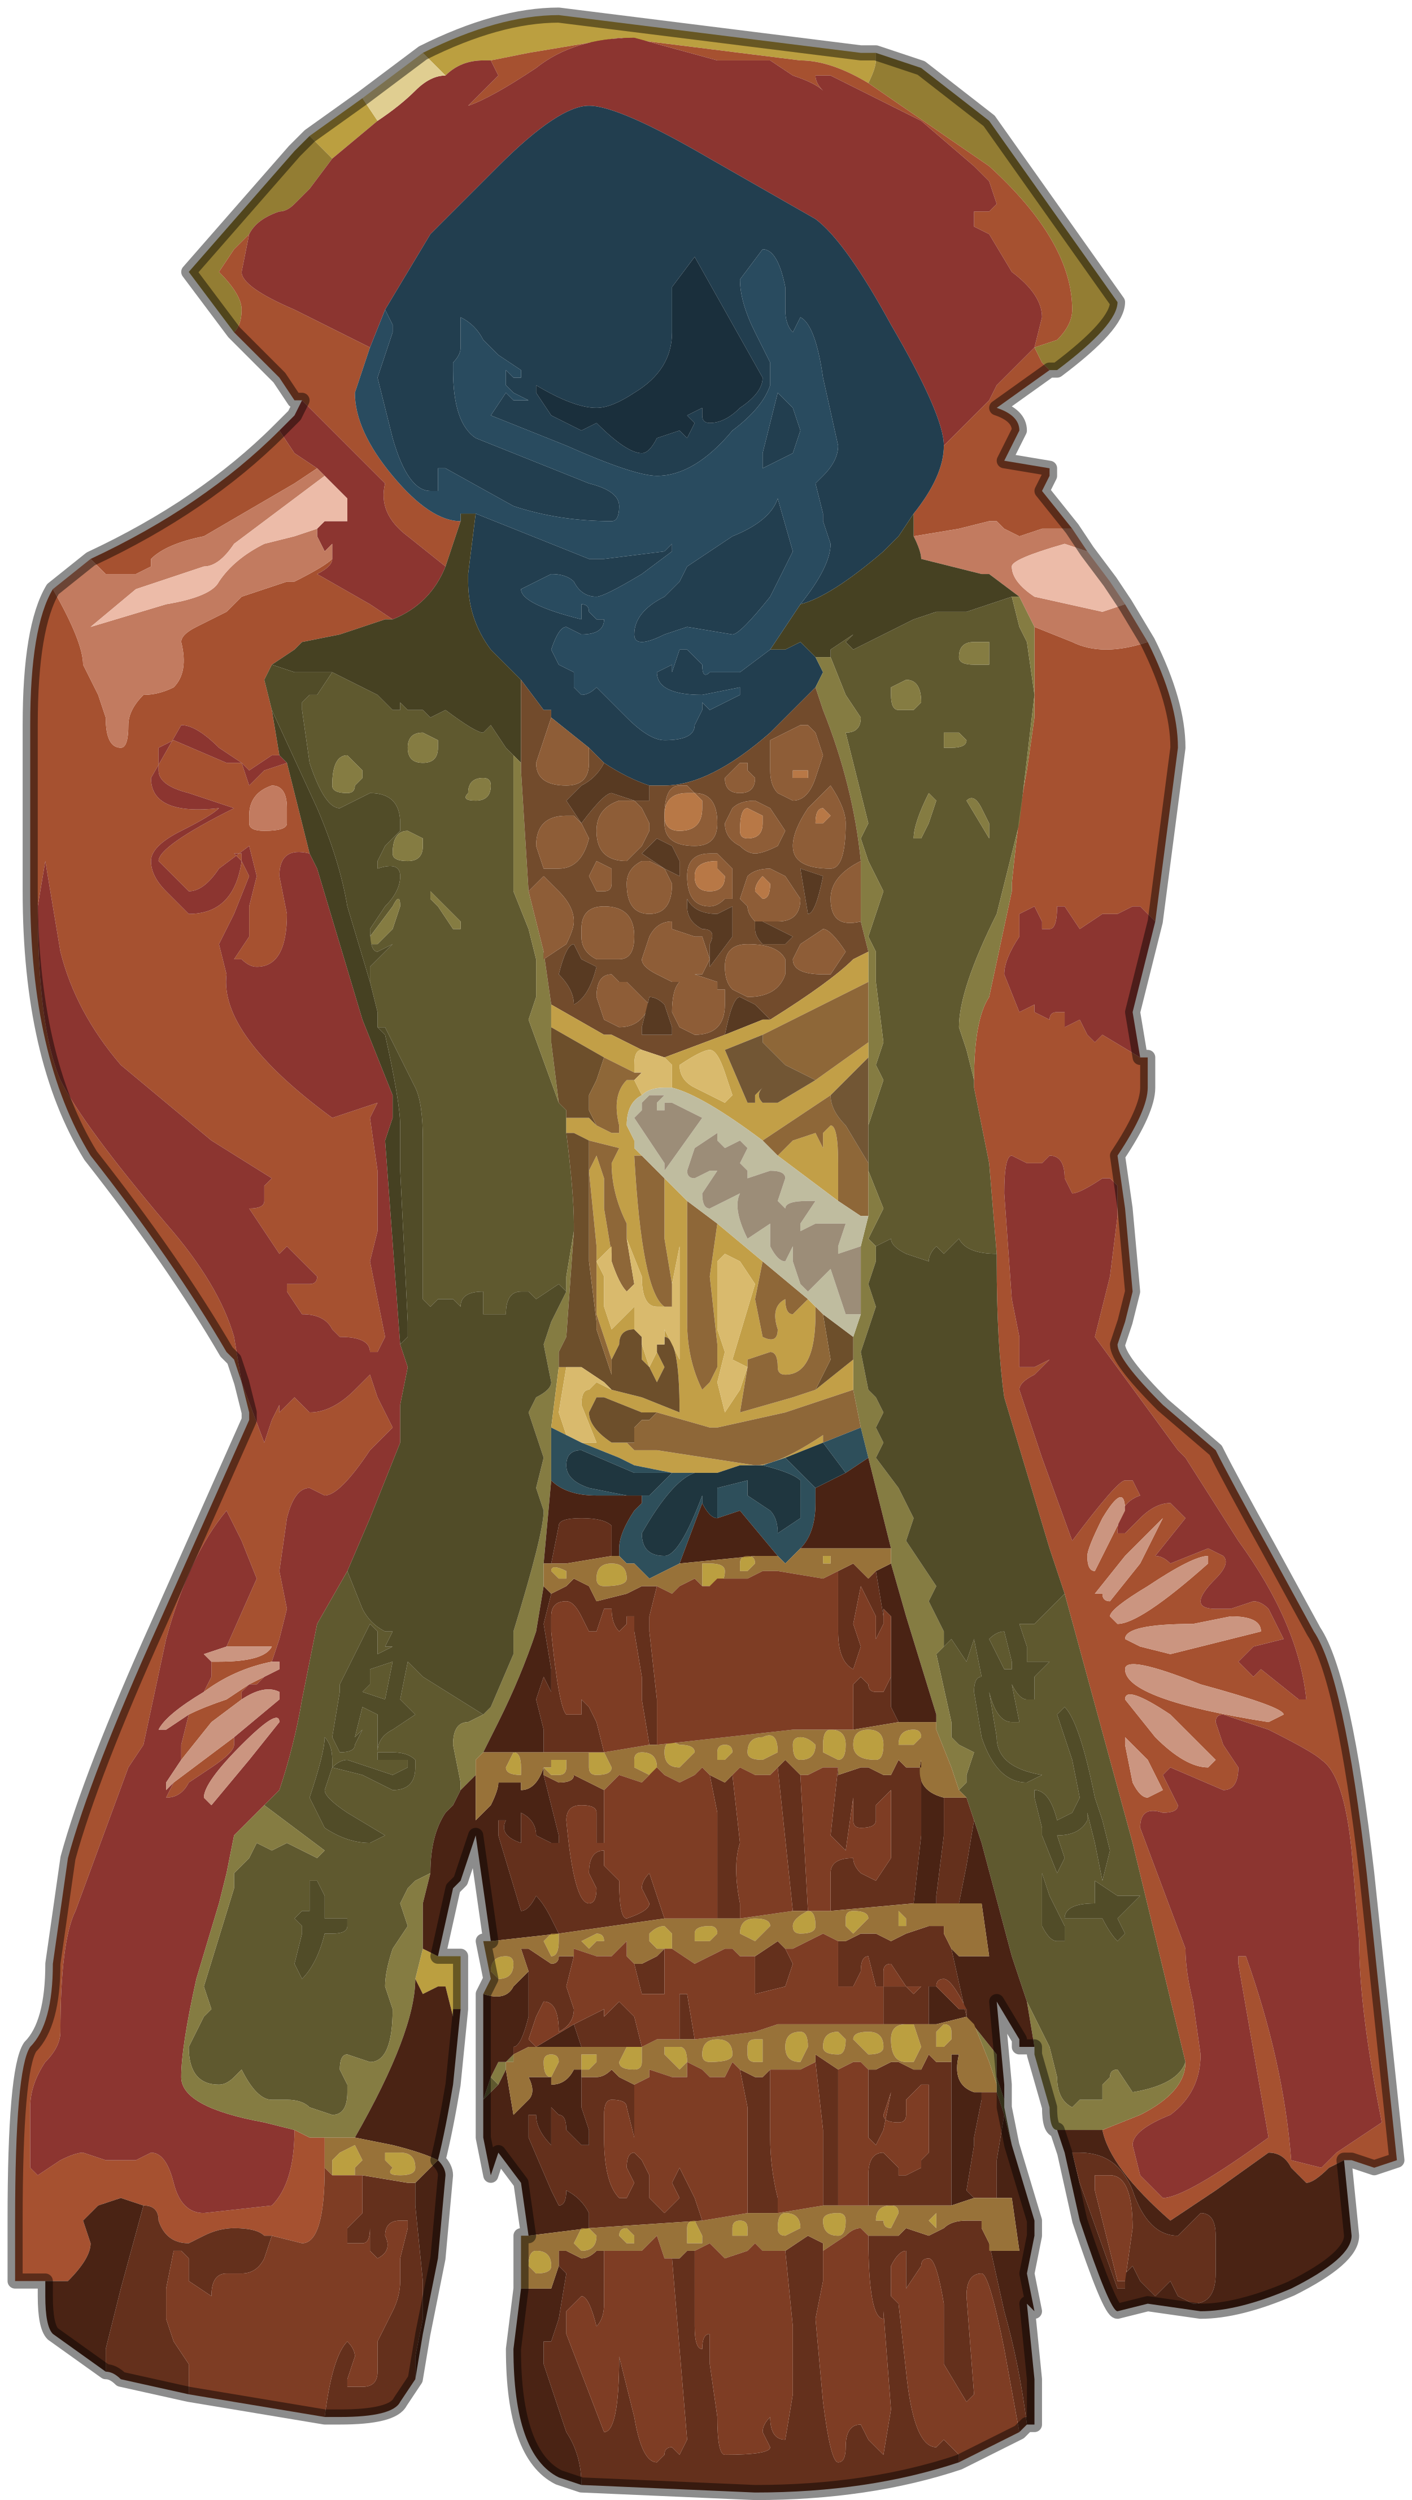 <?xml version="1.0" encoding="UTF-8" standalone="no"?>
<svg xmlns:xlink="http://www.w3.org/1999/xlink" height="16.55px" width="9.35px" xmlns="http://www.w3.org/2000/svg">
  <g transform="matrix(1.0, 0.0, 0.0, 1.0, 4.0, 6.6)">
    <path d="M1.8 -6.25 L1.8 -6.2 Q1.8 -6.15 1.75 -6.05 1.5 -6.2 1.3 -6.2 L1.3 -6.2 0.1 -6.35 -0.5 -6.25 -0.75 -6.2 -0.8 -6.2 Q-0.95 -6.2 -1.05 -6.1 L-1.2 -6.25 Q-0.7 -6.5 -0.3 -6.5 L1.7 -6.25 1.75 -6.25 1.8 -6.25 M-1.1 6.35 L-0.95 6.35 -0.95 6.7 -1.0 6.7 -1.0 6.75 -1.05 6.55 -1.05 6.55 -1.1 6.55 -1.2 6.6 -1.25 6.5 -1.2 6.3 -1.1 6.35 M-1.95 -5.7 L-1.6 -5.95 -1.5 -5.8 -1.8 -5.55 -1.8 -5.55 -1.95 -5.7 M1.5 3.7 L1.5 3.75 1.45 3.75 1.45 3.7 1.5 3.7 M0.9 3.75 Q0.9 3.7 0.95 3.7 1.0 3.7 1.0 3.75 L0.95 3.8 0.9 3.8 0.9 3.75 M0.65 3.9 L0.65 3.75 Q0.65 3.75 0.7 3.75 0.8 3.75 0.8 3.8 0.8 3.9 0.7 3.9 L0.65 3.9 M0.15 3.85 Q0.15 3.9 0.0 3.9 -0.05 3.9 -0.05 3.85 -0.05 3.75 0.05 3.75 0.15 3.75 0.15 3.85 M1.5 4.85 Q1.6 4.85 1.6 4.95 1.6 5.05 1.55 5.05 L1.45 5.0 1.45 4.95 Q1.45 4.85 1.5 4.85 M2.1 4.9 L2.05 4.95 2.0 4.95 1.95 4.95 Q1.95 4.85 2.05 4.85 2.1 4.85 2.1 4.9 M2.3 6.9 L2.25 6.95 2.2 6.95 2.2 6.85 2.25 6.8 Q2.3 6.8 2.3 6.85 L2.3 6.9 M2.05 7.05 L2.0 7.05 Q1.9 7.05 1.9 6.9 1.9 6.8 2.0 6.8 L2.05 6.8 2.1 6.95 2.05 7.05 M1.8 5.05 Q1.65 5.05 1.65 4.95 1.65 4.85 1.75 4.85 1.85 4.85 1.85 4.95 1.85 5.05 1.8 5.05 M1.3 5.05 Q1.25 5.05 1.25 4.95 1.25 4.9 1.3 4.9 1.35 4.9 1.4 4.95 1.4 5.05 1.3 5.05 M1.05 5.05 Q0.95 5.05 0.95 5.0 0.95 4.9 1.05 4.9 1.15 4.85 1.15 5.0 L1.05 5.05 M1.35 6.05 Q1.4 6.05 1.4 6.15 1.4 6.2 1.3 6.2 1.25 6.2 1.25 6.15 1.25 6.1 1.35 6.05 M1.65 6.05 Q1.75 6.05 1.75 6.1 L1.65 6.2 Q1.65 6.2 1.6 6.15 L1.6 6.1 Q1.6 6.05 1.65 6.05 M2.0 6.1 L2.0 6.15 1.95 6.15 1.95 6.1 Q1.95 6.1 1.95 6.05 L2.0 6.1 M0.8 5.05 Q0.75 5.05 0.75 5.05 L0.75 5.0 Q0.75 4.95 0.8 4.95 0.85 4.95 0.85 5.0 L0.8 5.05 M0.4 5.0 Q0.4 4.9 0.5 4.95 0.6 4.95 0.6 5.0 L0.5 5.1 Q0.4 5.1 0.4 5.0 M0.3 5.15 L0.2 5.1 0.2 5.05 Q0.2 5.0 0.25 5.0 0.35 5.0 0.35 5.1 0.35 5.15 0.3 5.15 M0.0 5.0 L0.0 5.0 0.05 5.1 Q0.05 5.15 -0.05 5.15 -0.1 5.15 -0.1 5.1 L-0.1 5.0 -0.05 5.0 0.0 5.0 M0.9 6.2 Q0.9 6.1 1.0 6.1 1.1 6.1 1.1 6.15 L1.0 6.25 0.9 6.2 M0.65 6.25 Q0.65 6.25 0.6 6.25 L0.6 6.2 Q0.6 6.15 0.7 6.15 0.75 6.15 0.75 6.2 L0.7 6.25 0.65 6.25 M0.3 6.2 Q0.35 6.15 0.4 6.15 L0.45 6.2 0.45 6.3 0.35 6.3 0.3 6.25 0.3 6.2 M0.5 6.95 Q0.55 6.95 0.55 7.05 L0.5 7.1 0.45 7.05 0.4 7.0 0.4 6.95 Q0.45 6.95 0.45 6.95 L0.5 6.95 M0.2 6.95 L0.25 6.95 0.25 7.05 Q0.25 7.1 0.2 7.1 0.1 7.1 0.1 7.05 L0.15 6.95 0.2 6.95 M0.95 6.95 Q0.95 6.9 1.0 6.9 L1.05 6.9 1.05 7.05 1.0 7.05 Q0.95 7.05 0.95 7.0 L0.95 6.95 M0.75 6.9 Q0.85 6.9 0.85 7.0 0.85 7.05 0.7 7.05 0.65 7.05 0.65 7.0 0.65 6.9 0.75 6.9 M1.3 7.05 Q1.2 7.05 1.2 6.95 1.2 6.85 1.3 6.85 1.35 6.85 1.35 6.95 L1.3 7.05 M1.75 6.85 Q1.85 6.85 1.85 6.95 1.85 7.0 1.75 7.0 L1.7 6.95 1.65 6.9 Q1.65 6.85 1.75 6.85 M1.6 6.9 Q1.6 7.0 1.55 7.0 1.45 7.0 1.45 6.95 1.45 6.85 1.55 6.85 L1.6 6.9 M1.55 8.05 Q1.6 8.05 1.6 8.1 1.6 8.2 1.55 8.2 1.45 8.2 1.45 8.1 1.45 8.05 1.55 8.05 M1.2 8.05 Q1.3 8.05 1.3 8.15 L1.2 8.2 Q1.15 8.2 1.15 8.15 1.15 8.05 1.2 8.05 M1.85 8.1 L1.8 8.1 Q1.8 8.0 1.9 8.0 1.95 8.0 1.95 8.05 L1.9 8.15 Q1.85 8.15 1.85 8.1 M0.2 8.25 L0.15 8.25 0.1 8.2 Q0.1 8.15 0.15 8.15 L0.2 8.2 0.2 8.25 M0.85 8.2 L0.85 8.15 Q0.85 8.1 0.9 8.1 0.95 8.1 0.95 8.15 L0.95 8.2 0.9 8.2 0.85 8.2 M0.65 8.2 L0.65 8.25 0.55 8.25 0.55 8.15 Q0.55 8.1 0.6 8.1 L0.65 8.2 M2.15 8.1 L2.2 8.05 2.2 8.15 2.15 8.1 M-0.25 3.85 L-0.3 3.85 -0.3 3.85 -0.35 3.8 Q-0.35 3.75 -0.25 3.8 L-0.25 3.85 M-0.3 5.05 Q-0.25 5.05 -0.25 5.05 L-0.25 5.1 Q-0.25 5.15 -0.3 5.15 L-0.35 5.15 -0.4 5.1 -0.4 5.1 -0.35 5.1 -0.35 5.05 Q-0.35 5.05 -0.3 5.05 M-0.55 5.1 L-0.55 5.15 Q-0.65 5.15 -0.65 5.1 L-0.6 5.0 Q-0.55 5.0 -0.55 5.1 M-0.1 6.3 L-0.15 6.25 -0.05 6.2 Q0.0 6.2 0.0 6.25 L-0.05 6.25 -0.1 6.3 M-0.3 6.25 Q-0.3 6.35 -0.35 6.35 L-0.4 6.25 -0.35 6.2 -0.3 6.2 -0.3 6.25 M-0.65 6.35 Q-0.6 6.35 -0.6 6.4 -0.6 6.5 -0.7 6.5 L-0.75 6.45 Q-0.75 6.35 -0.65 6.35 M-0.15 7.1 L-0.15 7.05 -0.15 7.0 Q-0.15 7.0 -0.1 7.0 -0.05 7.0 -0.05 7.0 L-0.05 7.05 -0.1 7.1 -0.1 7.1 -0.15 7.1 M-0.3 7.05 L-0.35 7.15 Q-0.4 7.15 -0.4 7.05 -0.4 7.0 -0.35 7.0 -0.3 7.0 -0.3 7.05 M-0.05 8.2 Q-0.05 8.3 -0.15 8.3 L-0.2 8.25 -0.15 8.15 -0.1 8.15 -0.05 8.2 -0.05 8.2 M-0.45 8.45 L-0.5 8.4 Q-0.5 8.3 -0.45 8.3 -0.35 8.3 -0.35 8.4 -0.35 8.45 -0.45 8.45 M-1.45 7.65 L-1.35 7.65 Q-1.25 7.65 -1.25 7.75 -1.25 7.8 -1.35 7.8 -1.45 7.8 -1.4 7.75 L-1.45 7.7 -1.45 7.65 M-1.8 7.8 L-1.8 7.7 -1.75 7.65 -1.65 7.6 -1.6 7.7 -1.65 7.75 -1.65 7.8 -1.7 7.8 -1.8 7.8" fill="#bb9f40" fill-rule="evenodd" stroke="none"/>
    <path d="M1.75 -6.05 Q1.8 -6.15 1.8 -6.2 L1.8 -6.25 2.1 -6.15 2.1 -6.15 2.55 -5.8 3.4 -4.6 Q3.4 -4.45 3.0 -4.15 L2.95 -4.15 2.9 -4.2 2.85 -4.3 3.0 -4.35 Q3.1 -4.45 3.1 -4.55 3.1 -5.0 2.55 -5.5 L1.75 -6.05 M-2.45 -4.4 L-2.75 -4.8 -2.05 -5.6 -2.0 -5.65 -1.95 -5.7 -1.8 -5.55 -1.8 -5.55 -1.8 -5.55 -1.95 -5.35 -2.05 -5.25 Q-2.1 -5.2 -2.15 -5.2 -2.3 -5.15 -2.35 -5.05 L-2.45 -4.95 -2.55 -4.8 Q-2.4 -4.65 -2.4 -4.55 -2.4 -4.45 -2.45 -4.4" fill="#937d33" fill-rule="evenodd" stroke="none"/>
    <path d="M-0.75 -6.2 L-0.5 -6.25 0.1 -6.35 1.3 -6.2 1.3 -6.2 Q1.5 -6.2 1.75 -6.05 L2.55 -5.5 Q3.1 -5.0 3.1 -4.55 3.1 -4.45 3.0 -4.35 L2.85 -4.3 2.9 -4.2 2.95 -4.15 2.6 -3.9 Q2.75 -3.85 2.75 -3.75 L2.7 -3.65 2.65 -3.55 2.95 -3.5 2.95 -3.45 2.9 -3.35 3.1 -3.1 2.9 -3.1 2.75 -3.05 2.65 -3.1 2.6 -3.15 2.55 -3.15 2.35 -3.1 2.05 -3.05 Q2.05 -3.1 2.05 -3.2 2.25 -3.45 2.25 -3.65 L2.4 -3.8 2.55 -3.95 2.6 -4.05 2.85 -4.3 2.9 -4.5 Q2.9 -4.65 2.7 -4.8 L2.55 -5.05 2.45 -5.1 2.45 -5.2 2.55 -5.2 2.6 -5.25 2.55 -5.4 2.45 -5.5 2.1 -5.8 1.5 -6.1 1.4 -6.1 1.4 -6.1 Q1.4 -6.05 1.45 -6.0 L1.45 -6.0 Q1.4 -6.05 1.25 -6.1 L1.1 -6.2 0.95 -6.2 0.75 -6.2 0.2 -6.35 Q-0.2 -6.35 -0.45 -6.15 -0.75 -5.95 -0.9 -5.9 L-0.9 -5.9 -0.7 -6.1 -0.75 -6.2 M2.6 1.7 L2.55 1.1 2.45 0.6 2.45 0.55 Q2.45 0.15 2.55 0.0 L2.7 -0.7 2.7 -0.75 Q2.75 -1.25 2.8 -1.5 L2.85 -1.85 2.85 -2.45 3.1 -2.35 Q3.3 -2.25 3.6 -2.35 3.8 -1.95 3.8 -1.65 L3.65 -0.5 3.65 -0.5 3.55 -0.6 3.5 -0.6 3.4 -0.55 3.3 -0.55 3.15 -0.45 3.05 -0.6 3.0 -0.6 Q3.0 -0.45 2.95 -0.45 L2.9 -0.45 2.9 -0.5 2.85 -0.6 2.75 -0.55 2.75 -0.4 Q2.65 -0.25 2.65 -0.15 L2.75 0.1 2.85 0.05 2.85 0.1 2.95 0.15 Q2.95 0.1 3.0 0.1 L3.05 0.1 3.05 0.2 3.15 0.15 3.2 0.25 3.25 0.3 3.3 0.25 3.55 0.4 3.6 0.4 3.6 0.6 Q3.6 0.75 3.4 1.05 L3.45 1.4 3.5 1.95 3.45 2.15 3.4 2.3 Q3.4 2.4 3.7 2.7 L4.05 3.0 Q4.15 3.2 4.4 3.65 L4.7 4.2 Q4.9 4.5 5.05 5.8 L5.25 7.7 5.1 7.75 4.95 7.7 4.9 7.7 4.8 7.75 Q4.7 7.85 4.65 7.85 L4.55 7.75 Q4.5 7.65 4.4 7.65 L4.05 7.9 3.75 8.1 Q3.35 7.75 3.3 7.5 L3.55 7.4 Q3.85 7.25 3.85 7.05 L3.5 5.6 3.05 3.95 2.95 3.65 2.65 2.65 Q2.6 2.3 2.6 1.75 L2.6 1.7 M-3.7 8.5 L-3.9 8.5 -3.9 8.1 Q-3.9 7.1 -3.8 6.95 -3.65 6.8 -3.65 6.4 L-3.55 5.7 Q-3.4 5.15 -2.95 4.15 L-2.35 2.8 -2.35 2.75 -2.4 2.55 -2.45 2.4 -2.5 2.35 Q-2.85 1.75 -3.4 1.05 -3.8 0.4 -3.8 -0.7 L-3.8 -1.8 Q-3.8 -2.45 -3.65 -2.7 -3.45 -2.35 -3.45 -2.2 L-3.35 -2.0 -3.3 -1.85 Q-3.3 -1.65 -3.2 -1.65 -3.15 -1.65 -3.15 -1.8 -3.15 -1.9 -3.05 -2.0 -2.95 -2.0 -2.85 -2.05 -2.75 -2.15 -2.8 -2.35 -2.8 -2.4 -2.7 -2.45 L-2.6 -2.5 -2.5 -2.55 -2.4 -2.65 -2.1 -2.75 -2.05 -2.75 Q-1.85 -2.85 -1.8 -2.9 -1.8 -2.85 -1.9 -2.8 L-1.55 -2.6 -1.4 -2.5 -1.45 -2.5 -1.75 -2.4 -2.0 -2.35 -2.05 -2.3 -2.2 -2.2 -2.25 -2.1 -2.2 -1.9 -2.15 -1.6 -2.2 -1.6 -2.35 -1.5 -2.4 -1.55 -2.35 -1.4 -2.25 -1.5 -2.1 -1.55 -1.95 -0.95 Q-2.15 -1.0 -2.15 -0.8 L-2.1 -0.55 Q-2.1 -0.2 -2.3 -0.2 -2.35 -0.2 -2.4 -0.25 L-2.45 -0.25 -2.35 -0.4 -2.35 -0.6 -2.3 -0.8 -2.35 -1.0 -2.55 -0.85 Q-2.65 -0.7 -2.75 -0.7 L-2.85 -0.8 -2.95 -0.9 Q-2.95 -1.0 -2.45 -1.25 L-2.75 -1.35 Q-2.95 -1.4 -2.95 -1.5 L-2.95 -1.65 -2.85 -1.7 -2.5 -1.55 -2.4 -1.55 -2.55 -1.65 Q-2.7 -1.8 -2.8 -1.8 L-3.0 -1.45 Q-3.0 -1.2 -2.55 -1.25 L-2.55 -1.25 Q-2.6 -1.2 -2.8 -1.1 -3.0 -1.0 -3.0 -0.9 -3.0 -0.8 -2.9 -0.7 L-2.75 -0.55 Q-2.45 -0.55 -2.4 -0.9 L-2.45 -0.95 -2.4 -0.95 -2.4 -0.9 -2.35 -0.8 -2.45 -0.55 -2.55 -0.35 -2.5 -0.15 Q-2.55 0.25 -1.8 0.8 L-1.5 0.7 -1.55 0.8 -1.5 1.15 -1.5 1.35 -1.5 1.55 -1.55 1.75 -1.5 2.0 -1.45 2.25 -1.5 2.35 -1.55 2.35 Q-1.55 2.25 -1.75 2.25 L-1.8 2.2 Q-1.85 2.1 -2.0 2.1 L-2.1 1.95 -2.1 1.9 -1.95 1.9 Q-1.9 1.9 -1.9 1.85 L-2.1 1.65 -2.15 1.7 -2.35 1.4 Q-2.25 1.4 -2.25 1.35 L-2.25 1.25 -2.2 1.2 -2.6 0.95 -3.2 0.45 Q-3.5 0.1 -3.6 -0.3 L-3.7 -0.9 -3.75 -0.6 Q-3.75 0.2 -3.6 0.55 -3.45 0.85 -2.9 1.5 -2.55 1.9 -2.45 2.25 L-2.4 2.55 -2.25 2.95 -2.2 2.8 -2.15 2.7 -2.15 2.75 -2.1 2.7 -2.05 2.65 -2.0 2.7 -1.95 2.75 Q-1.8 2.75 -1.65 2.6 L-1.55 2.5 -1.5 2.65 -1.4 2.85 -1.55 3.0 Q-1.75 3.3 -1.85 3.3 L-1.95 3.25 Q-2.05 3.25 -2.1 3.45 L-2.15 3.8 -2.1 4.05 -2.15 4.25 -2.2 4.4 Q-2.45 4.45 -2.65 4.6 L-2.65 4.6 -2.6 4.5 -2.6 4.4 -2.55 4.4 Q-2.25 4.4 -2.2 4.3 -2.2 4.3 -2.25 4.3 L-2.5 4.3 -2.3 3.85 -2.4 3.6 -2.5 3.4 Q-2.75 3.7 -2.9 4.25 L-3.05 4.95 -3.15 5.1 -3.5 6.05 Q-3.6 6.25 -3.6 6.85 -3.6 6.95 -3.7 7.05 -3.8 7.2 -3.8 7.35 L-3.8 7.65 -3.8 7.75 -3.75 7.8 -3.6 7.7 Q-3.5 7.65 -3.45 7.65 L-3.3 7.7 -3.2 7.7 -3.1 7.7 -3.0 7.65 Q-2.9 7.65 -2.85 7.85 -2.8 8.05 -2.65 8.05 L-2.2 8.0 Q-2.05 7.85 -2.05 7.5 L-1.95 7.55 -1.85 7.55 -1.85 7.75 Q-1.85 8.25 -2.0 8.25 L-2.2 8.2 -2.25 8.2 Q-2.3 8.15 -2.45 8.15 -2.55 8.15 -2.65 8.2 -2.75 8.25 -2.75 8.25 -2.9 8.25 -2.95 8.1 -2.95 8.0 -3.05 8.0 L-3.2 7.95 -3.35 8.0 -3.45 8.1 -3.4 8.25 Q-3.4 8.35 -3.55 8.5 L-3.7 8.5 M-3.4 -2.9 L-3.4 -2.9 Q-2.65 -3.25 -2.15 -3.75 L-2.05 -3.6 -1.9 -3.5 -2.05 -3.4 -2.65 -3.05 Q-2.9 -3.0 -3.0 -2.9 L-3.0 -2.85 -3.1 -2.8 -3.15 -2.8 -3.15 -2.8 -3.25 -2.8 -3.3 -2.8 -3.35 -2.85 -3.4 -2.9 M-2.0 -3.95 L-2.05 -3.95 -2.15 -4.1 -2.45 -4.4 Q-2.4 -4.45 -2.4 -4.55 -2.4 -4.65 -2.55 -4.8 L-2.45 -4.95 -2.35 -5.05 -2.4 -4.8 Q-2.4 -4.7 -2.05 -4.55 L-2.05 -4.55 -1.55 -4.3 -1.65 -4.0 Q-1.65 -3.75 -1.4 -3.45 -1.15 -3.15 -0.95 -3.15 -1.0 -3.0 -1.05 -2.85 L-1.3 -3.05 Q-1.5 -3.2 -1.45 -3.4 L-2.0 -3.95 M4.4 4.05 L4.5 4.25 4.3 4.3 4.2 4.4 4.25 4.45 4.3 4.5 4.35 4.45 4.6 4.65 4.65 4.65 Q4.6 4.15 4.2 3.6 L3.85 3.05 3.8 3.0 3.25 2.25 3.35 1.85 3.4 1.45 3.4 1.25 3.35 1.2 3.3 1.2 Q3.15 1.3 3.1 1.3 L3.05 1.2 Q3.05 1.05 2.95 1.05 2.95 1.05 2.9 1.1 L2.85 1.1 2.8 1.1 2.7 1.05 Q2.65 1.05 2.65 1.3 L2.7 2.0 2.75 2.25 2.75 2.45 2.85 2.45 2.95 2.4 2.85 2.5 Q2.75 2.55 2.75 2.6 L2.9 3.05 3.1 3.6 Q3.4 3.2 3.45 3.2 L3.5 3.2 3.55 3.3 Q3.4 3.35 3.4 3.55 L3.45 3.55 3.55 3.45 Q3.65 3.35 3.75 3.35 L3.8 3.4 3.85 3.45 3.65 3.7 Q3.7 3.7 3.75 3.75 L4.0 3.65 4.1 3.7 Q4.15 3.75 4.05 3.85 3.95 3.95 3.95 4.0 3.95 4.05 4.05 4.05 L4.15 4.05 4.3 4.0 Q4.35 4.0 4.4 4.05 M4.4 4.8 L4.5 4.75 Q4.5 4.7 3.95 4.55 3.45 4.35 3.45 4.45 3.45 4.65 4.4 4.8 M4.35 4.2 Q4.35 4.1 4.15 4.1 L3.9 4.15 Q3.45 4.15 3.45 4.25 L3.55 4.3 3.75 4.35 4.35 4.2 M4.1 4.75 Q4.05 4.75 4.05 4.8 L4.1 4.95 4.2 5.1 Q4.2 5.25 4.1 5.25 L3.75 5.1 3.7 5.15 3.75 5.25 3.8 5.35 Q3.8 5.4 3.7 5.4 3.55 5.35 3.55 5.5 L3.85 6.3 Q3.85 6.45 3.9 6.65 L3.95 7.0 Q3.95 7.25 3.75 7.4 3.5 7.5 3.5 7.6 L3.55 7.8 3.7 7.95 Q3.85 7.95 4.4 7.55 L4.2 6.4 4.2 6.35 4.25 6.35 Q4.5 7.05 4.55 7.7 L4.75 7.75 4.85 7.65 5.15 7.45 Q5.0 6.7 5.0 6.25 L4.95 5.65 Q4.9 5.15 4.75 5.05 4.7 5.0 4.4 4.85 L4.1 4.75 M3.7 3.45 L3.45 3.7 3.25 3.95 3.3 3.95 Q3.3 4.0 3.35 4.0 L3.55 3.75 3.7 3.45 M3.35 3.6 L3.45 3.4 Q3.45 3.2 3.3 3.45 3.2 3.65 3.2 3.7 3.2 3.8 3.25 3.8 L3.35 3.6 M3.75 4.75 Q3.45 4.55 3.45 4.65 L3.65 4.9 Q3.85 5.1 4.0 5.1 L4.05 5.05 3.75 4.75 M3.35 4.1 L3.4 4.15 Q3.55 4.15 4.0 3.75 L4.0 3.7 Q3.9 3.7 3.6 3.9 3.35 4.05 3.35 4.1 M3.7 5.25 L3.6 5.05 Q3.45 4.9 3.45 4.9 L3.45 4.95 3.5 5.2 Q3.55 5.3 3.6 5.3 L3.7 5.25 M-2.25 4.5 L-2.25 4.5 -2.3 4.55 -2.35 4.55 -2.4 4.6 -2.4 4.65 -2.6 4.8 -2.8 5.05 -2.8 4.95 -2.75 4.75 Q-2.65 4.7 -2.5 4.65 L-2.35 4.55 -2.25 4.5 M-2.45 4.9 L-2.45 4.95 Q-2.45 5.0 -2.6 5.1 L-2.75 5.2 Q-2.8 5.3 -2.9 5.3 L-2.9 5.3 -2.85 5.2 -2.45 4.9 M-2.1 -1.25 Q-2.1 -1.4 -2.2 -1.4 -2.35 -1.35 -2.35 -1.2 L-2.35 -1.15 Q-2.35 -1.1 -2.25 -1.1 -2.1 -1.1 -2.1 -1.15 L-2.1 -1.25" fill="#a65130" fill-rule="evenodd" stroke="none"/>
    <path d="M-1.05 -6.1 Q-0.95 -6.2 -0.8 -6.2 L-0.75 -6.2 -0.7 -6.1 -0.9 -5.9 -0.9 -5.9 Q-0.75 -5.95 -0.45 -6.15 -0.2 -6.35 0.2 -6.35 L0.75 -6.2 0.95 -6.2 1.1 -6.2 1.25 -6.1 Q1.4 -6.05 1.45 -6.0 L1.45 -6.0 Q1.4 -6.05 1.4 -6.1 L1.4 -6.1 1.5 -6.1 2.1 -5.8 2.45 -5.5 2.55 -5.4 2.6 -5.25 2.55 -5.2 2.45 -5.2 2.45 -5.1 2.55 -5.05 2.7 -4.8 Q2.9 -4.65 2.9 -4.5 L2.85 -4.3 2.6 -4.05 2.55 -3.95 2.4 -3.8 2.25 -3.65 2.25 -3.65 Q2.25 -3.85 1.9 -4.45 1.6 -5.0 1.4 -5.15 L0.7 -5.55 Q0.1 -5.9 -0.1 -5.9 -0.3 -5.9 -0.7 -5.5 L-1.15 -5.05 -1.45 -4.55 -1.55 -4.3 -2.05 -4.55 -2.05 -4.55 Q-2.4 -4.7 -2.4 -4.8 L-2.35 -5.05 Q-2.3 -5.15 -2.15 -5.2 -2.1 -5.2 -2.05 -5.25 L-1.95 -5.35 -1.8 -5.55 -1.8 -5.55 -1.5 -5.8 Q-1.35 -5.9 -1.25 -6.0 -1.15 -6.1 -1.05 -6.1 M3.6 0.4 L3.55 0.4 3.3 0.25 3.25 0.3 3.2 0.25 3.15 0.15 3.05 0.2 3.05 0.1 3.0 0.1 Q2.95 0.1 2.95 0.15 L2.85 0.1 2.85 0.05 2.75 0.1 2.65 -0.15 Q2.65 -0.25 2.75 -0.4 L2.75 -0.55 2.85 -0.6 2.9 -0.5 2.9 -0.45 2.95 -0.45 Q3.0 -0.45 3.0 -0.6 L3.05 -0.6 3.15 -0.45 3.3 -0.55 3.4 -0.55 3.5 -0.6 3.55 -0.6 3.65 -0.5 3.65 -0.5 3.5 0.1 3.55 0.4 3.6 0.4 M-2.15 -3.75 L-2.05 -3.85 -2.0 -3.95 -1.45 -3.4 Q-1.5 -3.2 -1.3 -3.05 L-1.05 -2.85 Q-1.15 -2.6 -1.4 -2.5 L-1.55 -2.6 -1.9 -2.8 Q-1.8 -2.85 -1.8 -2.9 L-1.8 -3.0 -1.85 -2.95 -1.9 -3.05 -1.9 -3.1 -1.85 -3.15 -1.8 -3.15 -1.7 -3.15 -1.7 -3.3 -1.85 -3.45 -1.9 -3.5 -2.05 -3.6 -2.15 -3.75 M4.4 4.05 Q4.35 4.0 4.3 4.0 L4.15 4.05 4.05 4.05 Q3.95 4.05 3.95 4.0 3.95 3.95 4.05 3.85 4.15 3.75 4.1 3.7 L4.0 3.65 3.75 3.75 Q3.7 3.7 3.65 3.7 L3.85 3.45 3.8 3.4 3.75 3.35 Q3.65 3.35 3.55 3.45 L3.45 3.55 3.4 3.55 Q3.4 3.35 3.55 3.3 L3.5 3.2 3.45 3.2 Q3.4 3.2 3.1 3.6 L2.9 3.05 2.75 2.6 Q2.75 2.55 2.85 2.5 L2.95 2.4 2.85 2.45 2.75 2.45 2.75 2.25 2.7 2.0 2.65 1.3 Q2.65 1.05 2.7 1.05 L2.8 1.1 2.85 1.1 2.9 1.1 Q2.95 1.05 2.95 1.05 3.05 1.05 3.05 1.2 L3.1 1.3 Q3.15 1.3 3.3 1.2 L3.35 1.2 3.4 1.25 3.4 1.45 3.35 1.85 3.25 2.25 3.8 3.0 3.85 3.05 4.2 3.6 Q4.6 4.15 4.65 4.65 L4.6 4.65 4.35 4.45 4.3 4.5 4.25 4.45 4.2 4.4 4.3 4.3 4.5 4.25 4.4 4.05 M4.1 4.75 L4.4 4.85 Q4.7 5.0 4.75 5.05 4.9 5.15 4.95 5.65 L5.0 6.25 Q5.0 6.7 5.15 7.45 L4.85 7.65 4.75 7.75 4.55 7.7 Q4.5 7.05 4.25 6.35 L4.2 6.35 4.2 6.4 4.4 7.55 Q3.85 7.95 3.7 7.95 L3.55 7.8 3.5 7.6 Q3.5 7.5 3.75 7.4 3.95 7.25 3.95 7.0 L3.9 6.65 Q3.85 6.45 3.85 6.3 L3.55 5.5 Q3.55 5.35 3.7 5.4 3.8 5.4 3.8 5.35 L3.75 5.25 3.7 5.15 3.75 5.1 4.1 5.25 Q4.2 5.25 4.2 5.1 L4.1 4.95 4.05 4.8 Q4.05 4.75 4.1 4.75 M-2.2 4.4 L-2.15 4.25 -2.1 4.05 -2.15 3.8 -2.1 3.45 Q-2.05 3.25 -1.95 3.25 L-1.85 3.3 Q-1.75 3.3 -1.55 3.0 L-1.4 2.85 -1.5 2.65 -1.55 2.5 -1.65 2.6 Q-1.8 2.75 -1.95 2.75 L-2.0 2.7 -2.05 2.65 -2.1 2.7 -2.15 2.75 -2.15 2.7 -2.2 2.8 -2.25 2.95 -2.4 2.55 -2.45 2.25 Q-2.55 1.9 -2.9 1.5 -3.45 0.85 -3.6 0.55 -3.75 0.2 -3.75 -0.6 L-3.7 -0.9 -3.6 -0.3 Q-3.5 0.1 -3.2 0.45 L-2.6 0.95 -2.2 1.2 -2.25 1.25 -2.25 1.35 Q-2.25 1.4 -2.35 1.4 L-2.15 1.7 -2.1 1.65 -1.9 1.85 Q-1.9 1.9 -1.95 1.9 L-2.1 1.9 -2.1 1.95 -2.0 2.1 Q-1.85 2.1 -1.8 2.2 L-1.75 2.25 Q-1.55 2.25 -1.55 2.35 L-1.5 2.35 -1.45 2.25 -1.5 2.0 -1.55 1.75 -1.5 1.55 -1.5 1.35 -1.5 1.15 -1.55 0.8 -1.5 0.7 -1.8 0.8 Q-2.55 0.25 -2.5 -0.15 L-2.55 -0.35 -2.45 -0.55 -2.35 -0.8 -2.4 -0.9 -2.4 -0.95 -2.45 -0.95 -2.4 -0.9 Q-2.45 -0.55 -2.75 -0.55 L-2.9 -0.7 Q-3.0 -0.8 -3.0 -0.9 -3.0 -1.0 -2.8 -1.1 -2.6 -1.2 -2.55 -1.25 L-2.55 -1.25 Q-3.0 -1.2 -3.0 -1.45 L-2.8 -1.8 Q-2.7 -1.8 -2.55 -1.65 L-2.4 -1.55 -2.5 -1.55 -2.85 -1.7 -2.95 -1.65 -2.95 -1.5 Q-2.95 -1.4 -2.75 -1.35 L-2.45 -1.25 Q-2.95 -1.0 -2.95 -0.9 L-2.85 -0.8 -2.75 -0.7 Q-2.65 -0.7 -2.55 -0.85 L-2.35 -1.0 -2.3 -0.8 -2.35 -0.6 -2.35 -0.4 -2.45 -0.25 -2.4 -0.25 Q-2.35 -0.2 -2.3 -0.2 -2.1 -0.2 -2.1 -0.55 L-2.15 -0.8 Q-2.15 -1.0 -1.95 -0.95 L-1.95 -0.95 -1.9 -0.85 -1.6 0.15 -1.4 0.65 -1.4 0.8 -1.45 0.95 -1.35 2.3 -1.3 2.45 -1.35 2.7 -1.35 2.95 Q-1.45 3.2 -1.55 3.45 L-1.7 3.8 -1.9 4.15 -2.0 4.65 Q-2.05 4.95 -2.15 5.25 L-2.25 5.35 -2.3 5.4 -2.45 5.55 -2.5 5.8 -2.55 6.0 -2.7 6.5 Q-2.8 6.95 -2.8 7.15 -2.8 7.35 -2.25 7.45 L-2.05 7.5 Q-2.05 7.85 -2.2 8.0 L-2.65 8.05 Q-2.8 8.05 -2.85 7.85 -2.9 7.65 -3.0 7.65 L-3.1 7.7 -3.2 7.7 -3.3 7.7 -3.45 7.65 Q-3.5 7.65 -3.6 7.7 L-3.75 7.8 -3.8 7.75 -3.8 7.65 -3.8 7.35 Q-3.8 7.2 -3.7 7.05 -3.6 6.95 -3.6 6.85 -3.6 6.25 -3.5 6.05 L-3.15 5.1 -3.05 4.95 -2.9 4.25 Q-2.75 3.7 -2.5 3.4 L-2.4 3.6 -2.3 3.85 -2.5 4.3 -2.65 4.35 -2.6 4.4 -2.6 4.5 -2.65 4.6 Q-2.9 4.75 -2.95 4.85 L-2.95 4.85 -2.9 4.85 -2.75 4.75 -2.8 4.95 -2.8 5.05 -2.9 5.2 -2.9 5.25 -2.85 5.2 -2.9 5.3 -2.9 5.3 Q-2.8 5.3 -2.75 5.2 L-2.6 5.1 Q-2.45 5.0 -2.45 4.95 L-2.45 4.9 -2.15 4.65 -2.15 4.6 Q-2.25 4.55 -2.4 4.65 L-2.4 4.6 -2.35 4.55 -2.3 4.55 -2.25 4.5 -2.25 4.5 -2.15 4.45 -2.15 4.4 -2.2 4.4 M-2.35 4.55 L-2.35 4.55 M-2.1 -1.55 L-2.25 -1.5 -2.35 -1.4 -2.4 -1.55 -2.35 -1.5 -2.2 -1.6 -2.15 -1.6 -2.15 -1.6 -2.1 -1.55 M-2.65 5.3 L-2.6 5.35 -2.35 5.05 -2.15 4.8 Q-2.15 4.7 -2.4 4.95 -2.65 5.2 -2.65 5.3" fill="#8c3530" fill-rule="evenodd" stroke="none"/>
    <path d="M2.25 -3.65 Q2.25 -3.45 2.05 -3.2 L1.95 -3.05 1.85 -2.95 Q1.5 -2.65 1.3 -2.6 1.5 -2.85 1.5 -3.0 L1.45 -3.15 1.45 -3.2 1.4 -3.4 1.45 -3.45 Q1.55 -3.55 1.55 -3.65 L1.45 -4.1 Q1.4 -4.45 1.3 -4.5 L1.25 -4.4 Q1.2 -4.45 1.2 -4.55 L1.2 -4.7 Q1.15 -4.95 1.05 -4.95 L0.9 -4.75 Q0.9 -4.6 1.0 -4.4 L1.1 -4.2 1.1 -4.05 Q1.05 -3.9 0.85 -3.75 0.6 -3.45 0.35 -3.45 0.2 -3.45 -0.25 -3.65 L-0.75 -3.85 -0.65 -4.0 -0.6 -3.95 -0.5 -3.95 -0.5 -3.95 -0.6 -4.0 -0.65 -4.05 -0.65 -4.15 -0.6 -4.1 -0.55 -4.1 -0.55 -4.15 -0.7 -4.25 -0.8 -4.35 Q-0.85 -4.45 -0.95 -4.5 L-0.95 -4.3 Q-0.95 -4.25 -1.0 -4.2 L-1.0 -4.15 Q-1.0 -3.8 -0.85 -3.7 L-0.1 -3.4 Q0.1 -3.35 0.1 -3.25 0.1 -3.15 0.05 -3.15 -0.3 -3.15 -0.6 -3.25 L-1.05 -3.5 -1.1 -3.5 -1.1 -3.35 -1.15 -3.35 Q-1.3 -3.35 -1.4 -3.7 L-1.5 -4.1 -1.4 -4.4 -1.4 -4.45 -1.45 -4.55 -1.15 -5.05 -0.7 -5.5 Q-0.3 -5.9 -0.1 -5.9 0.1 -5.9 0.7 -5.55 L1.4 -5.15 Q1.6 -5.0 1.9 -4.45 2.25 -3.85 2.25 -3.65 L2.25 -3.65 M1.25 -3.9 L1.3 -3.75 1.25 -3.6 1.05 -3.5 1.05 -3.6 1.15 -4.0 1.25 -3.9 M0.45 -4.4 Q0.45 -4.15 0.2 -4.0 0.05 -3.9 -0.05 -3.9 -0.2 -3.9 -0.45 -4.05 L-0.45 -4.0 -0.35 -3.85 -0.15 -3.75 -0.05 -3.8 Q0.15 -3.6 0.25 -3.6 0.3 -3.6 0.35 -3.7 L0.5 -3.75 0.55 -3.7 0.6 -3.8 0.55 -3.85 0.65 -3.9 0.65 -3.85 Q0.65 -3.8 0.7 -3.8 0.8 -3.8 0.9 -3.9 1.05 -4.0 1.05 -4.1 L0.6 -4.9 0.45 -4.7 0.45 -4.4 M-0.85 -3.2 L-0.1 -2.9 0.0 -2.9 0.4 -2.95 0.45 -3.0 0.45 -2.95 0.25 -2.8 Q0.0 -2.65 -0.05 -2.65 -0.15 -2.65 -0.2 -2.75 -0.25 -2.8 -0.35 -2.8 L-0.45 -2.75 -0.55 -2.7 Q-0.55 -2.6 -0.15 -2.5 L-0.15 -2.6 Q-0.1 -2.6 -0.1 -2.55 L-0.05 -2.5 0.0 -2.5 Q0.0 -2.4 -0.15 -2.4 L-0.25 -2.45 Q-0.3 -2.45 -0.35 -2.3 L-0.3 -2.2 -0.2 -2.15 -0.2 -2.05 -0.15 -2.0 Q-0.1 -2.0 -0.05 -2.05 L-0.05 -2.05 0.1 -1.9 0.15 -1.85 Q0.3 -1.7 0.4 -1.7 0.6 -1.7 0.6 -1.8 L0.65 -1.9 0.65 -1.95 0.7 -1.9 0.8 -1.95 0.9 -2.0 0.9 -2.0 0.9 -2.05 0.65 -2.0 Q0.35 -2.0 0.35 -2.15 L0.45 -2.2 0.45 -2.15 0.5 -2.3 0.55 -2.3 0.65 -2.2 Q0.65 -2.1 0.7 -2.15 L0.9 -2.15 0.9 -2.15 1.1 -2.3 1.2 -2.3 1.3 -2.35 1.35 -2.3 1.4 -2.25 1.45 -2.15 1.4 -2.05 1.25 -1.9 1.1 -1.75 Q0.7 -1.4 0.4 -1.4 L0.3 -1.4 Q0.15 -1.45 0.0 -1.55 L-0.1 -1.65 -0.35 -1.85 -0.35 -1.9 -0.4 -1.9 -0.55 -2.1 -0.75 -2.3 Q-0.9 -2.5 -0.9 -2.75 L-0.9 -2.8 -0.85 -3.2 -0.85 -3.2 M0.5 -2.75 L0.55 -2.85 0.85 -3.05 Q1.1 -3.15 1.15 -3.3 L1.25 -2.95 1.1 -2.65 Q0.9 -2.4 0.85 -2.4 L0.55 -2.45 0.4 -2.4 Q0.3 -2.35 0.25 -2.35 0.2 -2.35 0.2 -2.4 0.2 -2.55 0.4 -2.65 L0.5 -2.75" fill="#223e4f" fill-rule="evenodd" stroke="none"/>
    <path d="M2.05 -3.05 L2.35 -3.1 2.55 -3.15 2.6 -3.15 2.65 -3.1 2.75 -3.05 2.9 -3.1 3.1 -3.1 3.2 -2.95 3.05 -3.0 Q2.7 -2.9 2.7 -2.85 2.7 -2.75 2.85 -2.65 L3.3 -2.55 3.45 -2.6 3.6 -2.35 Q3.3 -2.25 3.1 -2.35 L2.85 -2.45 2.8 -2.55 2.75 -2.65 2.55 -2.8 2.5 -2.8 2.1 -2.9 Q2.1 -2.95 2.05 -3.05 M-3.65 -2.7 L-3.4 -2.9 -3.35 -2.85 -3.3 -2.8 -3.25 -2.8 -3.15 -2.8 -3.15 -2.8 -3.1 -2.8 -3.0 -2.85 -3.0 -2.9 Q-2.9 -3.0 -2.65 -3.05 L-2.05 -3.4 -1.9 -3.5 -1.85 -3.45 -2.05 -3.3 -2.05 -3.3 -2.25 -3.15 -2.45 -3.0 Q-2.55 -2.85 -2.65 -2.85 L-3.1 -2.7 -3.4 -2.45 -3.4 -2.45 -2.9 -2.6 Q-2.6 -2.65 -2.55 -2.75 -2.45 -2.9 -2.25 -3.0 L-2.05 -3.05 -1.9 -3.1 -1.9 -3.05 -1.85 -2.95 -1.8 -3.0 -1.8 -2.9 Q-1.85 -2.85 -2.05 -2.75 L-2.1 -2.75 -2.4 -2.65 -2.5 -2.55 -2.6 -2.5 -2.7 -2.45 Q-2.8 -2.4 -2.8 -2.35 -2.75 -2.15 -2.85 -2.05 -2.95 -2.0 -3.05 -2.0 -3.15 -1.9 -3.15 -1.8 -3.15 -1.65 -3.2 -1.65 -3.3 -1.65 -3.3 -1.85 L-3.35 -2.0 -3.45 -2.2 Q-3.45 -2.35 -3.65 -2.7 M-2.1 -1.25 L-2.1 -1.15 Q-2.1 -1.1 -2.25 -1.1 -2.35 -1.1 -2.35 -1.15 L-2.35 -1.2 Q-2.35 -1.35 -2.2 -1.4 -2.1 -1.4 -2.1 -1.25" fill="#c27b60" fill-rule="evenodd" stroke="none"/>
    <path d="M1.5 -2.25 L1.5 -2.3 1.65 -2.4 1.6 -2.35 1.65 -2.3 2.05 -2.5 2.2 -2.55 2.4 -2.55 2.7 -2.65 2.75 -2.45 2.8 -2.35 2.85 -2.0 2.75 -1.15 2.6 -0.55 Q2.35 -0.05 2.35 0.2 L2.4 0.35 2.45 0.55 2.45 0.6 2.55 1.1 2.6 1.7 Q2.4 1.7 2.35 1.6 L2.25 1.7 2.2 1.65 Q2.15 1.7 2.15 1.75 L2.0 1.7 Q1.9 1.65 1.9 1.6 L1.8 1.65 1.75 1.6 1.8 1.5 1.85 1.4 1.75 1.15 1.75 1.1 1.75 0.85 1.85 0.55 1.8 0.45 1.85 0.3 1.8 -0.1 1.8 -0.3 1.75 -0.4 1.8 -0.55 1.85 -0.7 1.75 -0.9 1.7 -1.05 1.75 -1.15 1.6 -1.75 Q1.7 -1.75 1.7 -1.85 L1.6 -2.0 1.5 -2.25 M1.95 -1.9 L2.0 -1.9 2.05 -1.9 2.1 -1.95 Q2.1 -2.1 2.0 -2.1 L1.9 -2.05 1.9 -2.0 Q1.9 -1.9 1.95 -1.9 M2.5 -1.25 Q2.45 -1.35 2.4 -1.3 L2.55 -1.05 2.55 -1.15 2.5 -1.25 M2.25 -1.65 L2.3 -1.65 Q2.4 -1.65 2.4 -1.7 L2.35 -1.75 2.25 -1.75 2.25 -1.65 M2.2 -1.3 L2.15 -1.35 2.15 -1.35 Q2.05 -1.15 2.05 -1.05 L2.1 -1.05 2.1 -1.05 2.15 -1.15 2.2 -1.3 M2.45 -2.35 Q2.35 -2.35 2.35 -2.25 2.35 -2.2 2.45 -2.2 L2.55 -2.2 2.55 -2.35 2.45 -2.35 M2.65 7.3 L2.65 7.35 2.7 7.6 2.65 7.4 2.6 7.25 2.6 7.2 2.6 7.15 2.65 7.3 M3.05 3.95 L3.5 5.6 3.85 7.05 Q3.8 7.2 3.5 7.25 L3.4 7.1 Q3.35 7.1 3.35 7.15 L3.3 7.2 3.3 7.3 3.15 7.3 3.1 7.35 Q3.0 7.3 3.0 7.15 L2.95 6.95 2.85 6.75 2.8 6.65 2.7 6.35 2.5 5.6 2.45 5.45 2.4 5.3 2.35 5.25 2.4 5.2 2.4 5.15 2.45 5.0 2.35 4.95 2.3 4.9 2.3 4.8 2.2 4.35 2.25 4.3 2.3 4.25 2.4 4.4 2.45 4.25 2.5 4.5 Q2.45 4.5 2.45 4.6 L2.5 4.9 Q2.6 5.2 2.8 5.2 L2.9 5.15 Q2.6 5.1 2.6 4.9 L2.55 4.6 Q2.6 4.8 2.7 4.8 L2.75 4.8 2.7 4.55 Q2.75 4.65 2.8 4.65 L2.85 4.65 2.85 4.5 2.95 4.4 2.8 4.4 2.8 4.3 2.75 4.15 2.85 4.15 3.05 3.95 M-0.25 0.8 L-0.25 0.9 Q-0.2 1.3 -0.2 1.5 L-0.2 1.55 -0.2 1.55 -0.25 1.85 -0.25 1.95 -0.3 1.9 -0.45 2.0 -0.5 1.95 -0.55 1.95 Q-0.65 1.95 -0.65 2.1 L-0.8 2.1 -0.8 1.95 Q-0.95 1.95 -0.95 2.05 L-1.0 2.0 -1.05 2.0 -1.1 2.0 -1.15 2.05 -1.2 2.0 -1.2 1.5 -1.2 0.95 Q-1.2 0.7 -1.25 0.6 L-1.45 0.2 -1.5 0.2 -1.5 0.1 -1.55 -0.1 -1.55 -0.2 Q-1.5 -0.25 -1.4 -0.35 L-1.4 -0.35 -1.5 -0.3 Q-1.55 -0.3 -1.55 -0.45 L-1.45 -0.6 Q-1.35 -0.7 -1.35 -0.8 -1.35 -0.9 -1.5 -0.85 L-1.5 -0.9 -1.45 -1.0 -1.35 -1.1 -1.35 -1.15 Q-1.35 -1.35 -1.55 -1.35 L-1.75 -1.25 Q-1.85 -1.25 -1.95 -1.55 L-2.0 -1.9 -2.0 -1.95 -1.95 -2.0 -1.9 -2.0 -1.8 -2.15 -1.5 -2.0 -1.4 -1.9 -1.4 -1.9 -1.35 -1.9 Q-1.35 -1.9 -1.35 -1.95 L-1.3 -1.9 -1.3 -1.9 -1.25 -1.9 -1.2 -1.9 -1.2 -1.9 -1.15 -1.85 -1.05 -1.9 Q-0.85 -1.75 -0.8 -1.75 L-0.75 -1.8 -0.65 -1.65 -0.6 -1.6 -0.6 -1.15 -0.6 -0.7 -0.5 -0.45 -0.45 -0.25 -0.45 0.0 -0.5 0.15 -0.3 0.7 -0.25 0.75 -0.25 0.8 M2.65 4.2 L2.7 4.4 2.7 4.45 2.65 4.45 2.55 4.25 Q2.6 4.2 2.65 4.2 M3.05 4.7 L3.0 4.75 3.1 5.05 3.15 5.3 3.1 5.4 3.0 5.45 Q2.95 5.25 2.85 5.25 L2.85 5.3 2.9 5.5 2.9 5.55 3.0 5.8 3.05 5.7 3.0 5.55 Q3.15 5.55 3.2 5.45 L3.2 5.4 3.25 5.6 3.3 5.85 3.35 5.65 3.3 5.45 3.25 5.3 Q3.15 4.8 3.05 4.7 M3.25 5.9 L3.25 6.0 Q3.05 6.0 3.05 6.1 L3.1 6.1 3.3 6.1 Q3.35 6.2 3.4 6.25 L3.45 6.2 3.4 6.1 3.55 5.95 3.4 5.95 3.25 5.85 3.25 5.9 M3.05 6.15 L2.95 5.95 2.9 5.8 2.9 6.15 Q2.95 6.25 3.0 6.25 L3.05 6.25 3.05 6.15 M-2.25 5.35 L-2.15 5.25 Q-2.05 4.95 -2.0 4.65 L-1.9 4.15 -1.7 3.8 -1.6 4.05 Q-1.55 4.15 -1.45 4.2 L-1.4 4.2 -1.45 4.3 -1.4 4.3 -1.5 4.35 -1.5 4.2 -1.55 4.15 -1.7 4.45 -1.75 4.55 -1.75 4.6 -1.8 4.9 -1.75 5.0 Q-1.65 5.0 -1.65 4.95 L-1.6 4.85 -1.65 4.9 -1.65 4.9 -1.6 4.7 -1.5 4.75 -1.5 5.05 -1.3 5.05 -1.3 5.1 -1.4 5.15 -1.7 5.05 Q-1.75 5.05 -1.8 5.1 L-1.6 5.15 -1.4 5.25 Q-1.25 5.25 -1.25 5.1 L-1.25 5.05 Q-1.3 5.0 -1.4 5.0 L-1.5 5.0 -1.5 5.0 Q-1.5 4.9 -1.4 4.85 L-1.25 4.75 -1.3 4.7 -1.35 4.65 -1.3 4.4 -1.2 4.5 -0.8 4.75 -0.9 4.8 Q-1.0 4.8 -1.0 4.95 L-0.95 5.2 -0.95 5.25 -1.0 5.35 -1.05 5.4 Q-1.15 5.55 -1.15 5.8 L-1.15 5.8 -1.25 5.85 -1.25 5.85 -1.3 5.9 -1.35 6.0 -1.3 6.15 -1.4 6.3 Q-1.45 6.45 -1.45 6.55 L-1.4 6.7 Q-1.4 7.05 -1.55 7.05 L-1.7 7.0 Q-1.75 7.0 -1.75 7.1 L-1.7 7.2 -1.7 7.25 Q-1.7 7.4 -1.8 7.4 L-1.95 7.35 Q-2.0 7.3 -2.1 7.3 L-2.2 7.3 Q-2.3 7.3 -2.4 7.1 L-2.45 7.15 Q-2.5 7.2 -2.55 7.2 -2.75 7.2 -2.75 6.95 L-2.7 6.85 -2.65 6.75 -2.6 6.7 -2.65 6.55 -2.45 5.9 -2.45 5.8 -2.35 5.7 -2.3 5.6 -2.2 5.65 -2.1 5.6 -1.9 5.7 -1.85 5.65 -2.25 5.35 M-0.9 -1.35 Q-0.95 -1.3 -0.85 -1.3 -0.75 -1.3 -0.75 -1.4 -0.75 -1.45 -0.8 -1.45 -0.9 -1.45 -0.9 -1.35 M-1.55 -0.4 L-1.55 -0.35 -1.5 -0.35 -1.4 -0.45 -1.35 -0.6 Q-1.35 -0.7 -1.4 -0.6 L-1.55 -0.4 M-1.15 -0.7 L-1.15 -0.65 -1.1 -0.6 -1.0 -0.45 -0.95 -0.45 -0.95 -0.5 -1.15 -0.7 M-1.2 -1.0 L-1.2 -1.05 -1.3 -1.1 Q-1.4 -1.1 -1.4 -0.95 -1.4 -0.9 -1.3 -0.9 -1.2 -0.9 -1.2 -1.0 M-1.1 -1.7 L-1.2 -1.75 Q-1.3 -1.75 -1.3 -1.65 -1.3 -1.55 -1.2 -1.55 -1.1 -1.55 -1.1 -1.65 L-1.1 -1.7 M-1.65 -1.4 L-1.6 -1.45 -1.6 -1.5 -1.7 -1.6 Q-1.8 -1.6 -1.8 -1.4 -1.8 -1.35 -1.7 -1.35 -1.65 -1.35 -1.65 -1.4 M-1.6 4.6 L-1.55 4.55 -1.55 4.45 -1.4 4.4 -1.4 4.4 -1.45 4.65 -1.6 4.6 M-1.85 4.9 Q-1.85 5.0 -1.95 5.3 L-1.85 5.5 Q-1.7 5.6 -1.55 5.6 L-1.45 5.55 -1.7 5.4 Q-1.85 5.3 -1.85 5.25 L-1.8 5.1 -1.8 5.05 Q-1.8 4.95 -1.85 4.9 L-1.85 4.9 M-1.9 5.85 L-1.95 5.85 -1.95 6.05 -2.0 6.05 -2.05 6.1 -2.0 6.15 -2.0 6.2 -2.05 6.4 -2.0 6.5 Q-1.9 6.4 -1.85 6.2 L-1.8 6.2 Q-1.7 6.2 -1.7 6.15 L-1.7 6.1 -1.85 6.1 -1.85 5.95 -1.9 5.85 M-0.75 7.15 L-0.7 7.2 -0.8 7.3 -0.75 7.15" fill="#5f592f" fill-rule="evenodd" stroke="none"/>
    <path d="M2.05 -3.2 Q2.05 -3.1 2.05 -3.05 2.1 -2.95 2.1 -2.9 L2.5 -2.8 2.55 -2.8 2.75 -2.65 2.7 -2.65 2.4 -2.55 2.2 -2.55 2.05 -2.5 1.65 -2.3 1.6 -2.35 1.65 -2.4 1.5 -2.3 1.5 -2.25 1.4 -2.25 1.35 -2.3 1.3 -2.35 1.2 -2.3 1.1 -2.3 1.2 -2.45 1.3 -2.6 Q1.5 -2.65 1.85 -2.95 L1.95 -3.05 2.05 -3.2 M-0.85 -3.2 L-0.85 -3.2 -0.9 -2.8 -0.9 -2.75 Q-0.9 -2.5 -0.75 -2.3 L-0.55 -2.1 -0.55 -1.55 -0.6 -1.6 -0.65 -1.65 -0.75 -1.8 -0.8 -1.75 Q-0.85 -1.75 -1.05 -1.9 L-1.15 -1.85 -1.2 -1.9 -1.2 -1.9 -1.25 -1.9 -1.3 -1.9 -1.3 -1.9 -1.35 -1.95 Q-1.35 -1.9 -1.35 -1.9 L-1.4 -1.9 -1.4 -1.9 -1.5 -2.0 -1.8 -2.15 -2.05 -2.15 -2.2 -2.2 -2.05 -2.3 -2.0 -2.35 -1.75 -2.4 -1.45 -2.5 -1.4 -2.5 Q-1.15 -2.6 -1.05 -2.85 -1.0 -3.0 -0.95 -3.15 -0.95 -3.15 -0.95 -3.2 L-0.9 -3.2 -0.85 -3.2 M-2.2 -1.9 L-1.9 -1.25 Q-1.75 -0.9 -1.7 -0.6 L-1.55 -0.1 -1.5 0.1 -1.5 0.2 -1.45 0.25 Q-1.35 0.7 -1.35 0.85 L-1.35 1.15 -1.3 2.15 -1.3 2.25 -1.35 2.3 -1.45 0.95 -1.4 0.8 -1.4 0.65 -1.6 0.15 -1.9 -0.85 -1.95 -0.95 -1.95 -0.95 -2.1 -1.55 -2.15 -1.6 -2.15 -1.6 -2.2 -1.9" fill="#464122" fill-rule="evenodd" stroke="none"/>
    <path d="M1.5 -2.25 L1.6 -2.0 1.7 -1.85 Q1.7 -1.75 1.6 -1.75 L1.75 -1.15 1.7 -1.05 1.75 -0.9 1.85 -0.7 1.8 -0.55 1.75 -0.4 1.8 -0.3 1.8 -0.1 1.85 0.3 1.8 0.45 1.85 0.55 1.75 0.85 1.75 0.4 1.75 0.3 1.75 -0.1 1.75 -0.3 1.7 -0.5 1.7 -0.9 Q1.65 -1.4 1.45 -1.9 L1.4 -2.05 1.45 -2.15 1.4 -2.25 1.5 -2.25 M1.75 1.15 L1.85 1.4 1.8 1.5 1.75 1.6 1.8 1.65 1.8 1.75 1.75 1.9 1.8 2.05 1.7 2.35 1.75 2.6 1.8 2.65 1.85 2.75 1.8 2.85 1.85 2.95 1.8 3.05 1.95 3.25 2.05 3.45 2.0 3.6 2.2 3.9 2.15 4.0 2.2 4.1 2.25 4.2 2.25 4.3 2.2 4.35 2.3 4.8 2.3 4.9 2.35 4.95 2.45 5.0 2.4 5.15 2.4 5.2 2.35 5.25 2.3 5.1 2.2 4.85 2.2 4.8 2.2 4.75 2.0 4.1 1.9 3.75 1.9 3.65 1.75 3.05 1.7 2.85 1.65 2.6 1.65 2.4 1.65 2.25 1.7 2.1 1.7 1.65 1.75 1.45 1.75 1.15 M2.45 0.55 L2.4 0.35 2.35 0.2 Q2.35 -0.05 2.6 -0.55 L2.75 -1.15 2.85 -2.0 2.8 -2.35 2.75 -2.45 2.7 -2.65 2.75 -2.65 2.8 -2.55 2.85 -2.45 2.85 -1.85 2.8 -1.5 Q2.75 -1.25 2.7 -0.75 L2.7 -0.7 2.55 0.0 Q2.45 0.15 2.45 0.55 M1.95 -1.9 Q1.9 -1.9 1.9 -2.0 L1.9 -2.05 2.0 -2.1 Q2.1 -2.1 2.1 -1.95 L2.05 -1.9 2.0 -1.9 1.95 -1.9 M2.45 -2.35 L2.55 -2.35 2.55 -2.2 2.45 -2.2 Q2.35 -2.2 2.35 -2.25 2.35 -2.35 2.45 -2.35 M2.2 -1.3 L2.15 -1.15 2.1 -1.05 2.1 -1.05 2.05 -1.05 Q2.05 -1.15 2.15 -1.35 L2.15 -1.35 2.2 -1.3 M2.25 -1.65 L2.25 -1.75 2.35 -1.75 2.4 -1.7 Q2.4 -1.65 2.3 -1.65 L2.25 -1.65 M2.5 -1.25 L2.55 -1.15 2.55 -1.05 2.4 -1.3 Q2.45 -1.35 2.5 -1.25 M3.0 7.5 Q2.95 7.5 2.95 7.35 L2.85 7.0 2.85 6.95 2.8 6.65 2.85 6.75 2.95 6.95 3.0 7.15 Q3.0 7.3 3.1 7.35 L3.15 7.3 3.3 7.3 3.3 7.2 3.35 7.15 Q3.35 7.1 3.4 7.1 L3.5 7.25 Q3.8 7.2 3.85 7.05 3.85 7.25 3.55 7.4 L3.3 7.5 3.0 7.5 M-0.35 0.05 L-0.35 0.2 -0.35 0.2 -0.35 0.3 -0.3 0.7 -0.5 0.15 -0.45 0.0 -0.45 -0.25 -0.5 -0.45 -0.6 -0.7 -0.6 -1.15 -0.6 -1.6 -0.55 -1.55 -0.55 -1.5 -0.5 -0.7 -0.5 -0.7 -0.4 -0.3 -0.35 0.05 M-0.35 3.2 L-0.4 3.75 -0.4 3.9 -0.45 4.2 -0.45 4.2 Q-0.55 4.5 -0.7 4.8 L-0.8 5.0 -0.85 5.05 -0.85 5.15 -0.95 5.25 -0.95 5.2 -1.0 4.95 Q-1.0 4.8 -0.9 4.8 L-0.8 4.75 -0.75 4.7 -0.6 4.35 -0.6 4.2 Q-0.4 3.55 -0.4 3.4 L-0.45 3.25 -0.4 3.05 -0.45 2.9 -0.5 2.75 -0.45 2.65 Q-0.35 2.6 -0.35 2.55 L-0.4 2.3 -0.35 2.15 -0.3 2.05 -0.25 1.95 -0.25 1.85 -0.2 1.55 -0.2 1.55 -0.25 2.25 -0.3 2.35 -0.3 2.45 -0.35 2.85 -0.35 2.95 -0.35 3.2 M2.6 7.2 L2.55 7.05 2.45 6.8 2.4 6.75 2.6 7.0 2.6 7.15 2.6 7.2 M-0.6 7.0 L-0.6 7.05 -0.65 7.05 -0.65 7.1 -0.7 7.2 -0.75 7.15 -0.7 7.05 -0.65 7.05 -0.6 7.0 -0.6 7.0 M-2.05 7.5 L-2.25 7.45 Q-2.8 7.35 -2.8 7.15 -2.8 6.95 -2.7 6.5 L-2.55 6.0 -2.5 5.8 -2.45 5.55 -2.3 5.4 -2.25 5.35 -1.85 5.65 -1.9 5.7 -2.1 5.6 -2.2 5.65 -2.3 5.6 -2.35 5.7 -2.45 5.8 -2.45 5.9 -2.65 6.55 -2.6 6.7 -2.65 6.75 -2.7 6.85 -2.75 6.95 Q-2.75 7.2 -2.55 7.2 -2.5 7.2 -2.45 7.15 L-2.4 7.1 Q-2.3 7.3 -2.2 7.3 L-2.1 7.3 Q-2.0 7.3 -1.95 7.35 L-1.8 7.4 Q-1.7 7.4 -1.7 7.25 L-1.7 7.2 -1.75 7.1 Q-1.75 7.0 -1.7 7.0 L-1.55 7.05 Q-1.4 7.05 -1.4 6.7 L-1.45 6.55 Q-1.45 6.45 -1.4 6.3 L-1.3 6.15 -1.35 6.0 -1.3 5.9 -1.25 5.85 -1.25 5.85 -1.15 5.8 -1.2 6.0 -1.2 6.3 -1.25 6.5 -1.25 6.5 Q-1.25 6.85 -1.65 7.55 L-1.95 7.55 -2.05 7.5 M-0.9 -1.35 Q-0.9 -1.45 -0.8 -1.45 -0.75 -1.45 -0.75 -1.4 -0.75 -1.3 -0.85 -1.3 -0.95 -1.3 -0.9 -1.35 M-1.65 -1.4 Q-1.65 -1.35 -1.7 -1.35 -1.8 -1.35 -1.8 -1.4 -1.8 -1.6 -1.7 -1.6 L-1.6 -1.5 -1.6 -1.45 -1.65 -1.4 M-1.1 -1.7 L-1.1 -1.65 Q-1.1 -1.55 -1.2 -1.55 -1.3 -1.55 -1.3 -1.65 -1.3 -1.75 -1.2 -1.75 L-1.1 -1.7 M-1.2 -1.0 Q-1.2 -0.9 -1.3 -0.9 -1.4 -0.9 -1.4 -0.95 -1.4 -1.1 -1.3 -1.1 L-1.2 -1.05 -1.2 -1.0 M-1.15 -0.7 L-0.95 -0.5 -0.95 -0.45 -1.0 -0.45 -1.1 -0.6 -1.15 -0.65 -1.15 -0.7 M-1.55 -0.4 L-1.4 -0.6 Q-1.35 -0.7 -1.35 -0.6 L-1.4 -0.45 -1.5 -0.35 -1.55 -0.35 -1.55 -0.4" fill="#857c42" fill-rule="evenodd" stroke="none"/>
    <path d="M3.45 -2.6 L3.3 -2.55 2.85 -2.65 Q2.7 -2.75 2.7 -2.85 2.7 -2.9 3.05 -3.0 L3.2 -2.95 3.2 -2.95 3.35 -2.75 3.45 -2.6 M-1.85 -3.45 L-1.7 -3.3 -1.7 -3.15 -1.8 -3.15 -1.85 -3.15 -1.9 -3.1 -2.05 -3.05 -2.25 -3.0 Q-2.45 -2.9 -2.55 -2.75 -2.6 -2.65 -2.9 -2.6 L-3.4 -2.45 -3.4 -2.45 -3.1 -2.7 -2.65 -2.85 Q-2.55 -2.85 -2.45 -3.0 L-2.25 -3.15 -2.05 -3.3 -2.05 -3.3 -1.85 -3.45" fill="#ecbba8" fill-rule="evenodd" stroke="none"/>
    <path d="M-1.45 -4.55 L-1.4 -4.45 -1.4 -4.4 -1.5 -4.1 -1.4 -3.7 Q-1.3 -3.35 -1.15 -3.35 L-1.1 -3.35 -1.1 -3.5 -1.05 -3.5 -0.6 -3.25 Q-0.3 -3.15 0.05 -3.15 0.1 -3.15 0.1 -3.25 0.1 -3.35 -0.1 -3.4 L-0.85 -3.7 Q-1.0 -3.8 -1.0 -4.15 L-1.0 -4.2 Q-0.95 -4.25 -0.95 -4.3 L-0.95 -4.5 Q-0.85 -4.45 -0.8 -4.35 L-0.7 -4.25 -0.55 -4.15 -0.55 -4.1 -0.6 -4.1 -0.65 -4.15 -0.65 -4.05 -0.6 -4.0 -0.5 -3.95 -0.5 -3.95 -0.6 -3.95 -0.65 -4.0 -0.75 -3.85 -0.25 -3.65 Q0.2 -3.45 0.35 -3.45 0.6 -3.45 0.85 -3.75 1.05 -3.9 1.1 -4.05 L1.1 -4.2 1.0 -4.4 Q0.9 -4.6 0.9 -4.75 L1.05 -4.95 Q1.15 -4.95 1.2 -4.7 L1.2 -4.55 Q1.2 -4.45 1.25 -4.4 L1.3 -4.5 Q1.4 -4.45 1.45 -4.1 L1.55 -3.65 Q1.55 -3.55 1.45 -3.45 L1.4 -3.4 1.45 -3.2 1.45 -3.15 1.5 -3.0 Q1.5 -2.85 1.3 -2.6 L1.2 -2.45 1.1 -2.3 0.9 -2.15 0.9 -2.15 0.7 -2.15 Q0.65 -2.1 0.65 -2.2 L0.55 -2.3 0.5 -2.3 0.45 -2.15 0.45 -2.2 0.35 -2.15 Q0.35 -2.0 0.65 -2.0 L0.9 -2.05 0.9 -2.0 0.9 -2.0 0.8 -1.95 0.7 -1.9 0.65 -1.95 0.65 -1.9 0.6 -1.8 Q0.6 -1.7 0.4 -1.7 0.3 -1.7 0.15 -1.85 L0.1 -1.9 -0.05 -2.05 -0.05 -2.05 Q-0.1 -2.0 -0.15 -2.0 L-0.2 -2.05 -0.2 -2.15 -0.3 -2.2 -0.35 -2.3 Q-0.3 -2.45 -0.25 -2.45 L-0.15 -2.4 Q0.0 -2.4 0.0 -2.5 L-0.05 -2.5 -0.1 -2.55 Q-0.1 -2.6 -0.15 -2.6 L-0.15 -2.5 Q-0.55 -2.6 -0.55 -2.7 L-0.45 -2.75 -0.35 -2.8 Q-0.25 -2.8 -0.2 -2.75 -0.15 -2.65 -0.05 -2.65 0.0 -2.65 0.25 -2.8 L0.45 -2.95 0.45 -3.0 0.4 -2.95 0.0 -2.9 -0.1 -2.9 -0.85 -3.2 -0.9 -3.2 -0.95 -3.2 Q-0.95 -3.15 -0.95 -3.15 -1.15 -3.15 -1.4 -3.45 -1.65 -3.75 -1.65 -4.0 L-1.55 -4.3 -1.45 -4.55 M1.25 -3.9 L1.15 -4.0 1.05 -3.6 1.05 -3.5 1.25 -3.6 1.3 -3.75 1.25 -3.9 M0.5 -2.75 L0.4 -2.65 Q0.2 -2.55 0.2 -2.4 0.2 -2.35 0.25 -2.35 0.3 -2.35 0.4 -2.4 L0.55 -2.45 0.85 -2.4 Q0.9 -2.4 1.1 -2.65 L1.25 -2.95 1.15 -3.3 Q1.1 -3.15 0.85 -3.05 L0.55 -2.85 0.5 -2.75" fill="#294b5f" fill-rule="evenodd" stroke="none"/>
    <path d="M0.45 -4.4 L0.45 -4.7 0.6 -4.9 1.05 -4.1 Q1.05 -4.0 0.9 -3.9 0.8 -3.8 0.7 -3.8 0.65 -3.8 0.65 -3.85 L0.65 -3.9 0.55 -3.85 0.6 -3.8 0.55 -3.7 0.5 -3.75 0.35 -3.7 Q0.3 -3.6 0.25 -3.6 0.15 -3.6 -0.05 -3.8 L-0.15 -3.75 -0.35 -3.85 -0.45 -4.0 -0.45 -4.05 Q-0.2 -3.9 -0.05 -3.9 0.05 -3.9 0.2 -4.0 0.45 -4.15 0.45 -4.4" fill="#1a2f3c" fill-rule="evenodd" stroke="none"/>
    <path d="M-0.55 -2.1 L-0.4 -1.9 -0.35 -1.9 -0.35 -1.85 -0.4 -1.7 -0.45 -1.55 Q-0.45 -1.4 -0.25 -1.4 -0.1 -1.4 -0.1 -1.55 L-0.1 -1.65 0.0 -1.55 Q-0.05 -1.45 -0.15 -1.4 L-0.25 -1.3 -0.15 -1.15 Q0.0 -1.35 0.05 -1.35 L0.2 -1.3 Q0.25 -1.3 0.25 -1.3 L0.3 -1.3 0.3 -1.4 0.4 -1.4 Q0.7 -1.4 1.1 -1.75 L1.25 -1.9 1.4 -2.05 1.45 -1.9 Q1.65 -1.4 1.7 -0.9 1.5 -0.8 1.5 -0.65 1.5 -0.45 1.7 -0.5 L1.75 -0.3 1.65 -0.25 Q1.5 -0.1 1.1 0.15 L1.0 0.05 0.9 0.0 Q0.85 0.0 0.8 0.25 L0.4 0.4 0.25 0.35 0.05 0.25 0.0 0.25 -0.35 0.05 -0.4 -0.3 -0.4 -0.25 -0.25 -0.35 Q-0.2 -0.45 -0.2 -0.5 -0.2 -0.6 -0.3 -0.7 L-0.4 -0.8 -0.45 -0.75 -0.5 -0.7 -0.55 -1.5 -0.55 -1.55 -0.55 -2.1 M1.3 -1.8 L1.1 -1.7 1.1 -1.5 Q1.1 -1.4 1.15 -1.35 L1.25 -1.3 Q1.35 -1.3 1.4 -1.45 L1.45 -1.6 1.4 -1.75 1.35 -1.8 1.3 -1.8 M0.2 -1.3 L0.15 -1.3 0.1 -1.3 Q-0.05 -1.25 -0.05 -1.1 -0.05 -0.9 0.15 -0.9 L0.25 -1.0 0.3 -1.1 0.3 -1.15 0.25 -1.25 0.25 -1.25 0.2 -1.3 M0.55 -1.4 L0.5 -1.4 Q0.4 -1.4 0.4 -1.2 L0.4 -1.15 Q0.4 -1.0 0.6 -1.0 0.75 -1.0 0.75 -1.15 0.75 -1.35 0.6 -1.35 L0.55 -1.4 M0.95 -1.5 L0.95 -1.55 0.9 -1.55 0.85 -1.5 0.8 -1.45 Q0.8 -1.35 0.9 -1.35 1.0 -1.35 1.0 -1.45 L0.95 -1.5 M1.0 -1.3 Q0.9 -1.3 0.85 -1.25 L0.8 -1.15 Q0.8 -1.05 0.9 -1.0 0.95 -0.95 1.0 -0.95 1.05 -0.95 1.15 -1.0 L1.2 -1.1 1.1 -1.25 1.0 -1.3 1.0 -1.3 M0.7 -0.95 Q0.55 -0.95 0.55 -0.8 0.55 -0.6 0.7 -0.6 0.75 -0.6 0.8 -0.65 L0.85 -0.65 0.85 -0.85 0.8 -0.9 0.75 -0.95 0.7 -0.95 M1.05 -0.5 L1.15 -0.5 Q1.3 -0.5 1.3 -0.65 L1.2 -0.8 1.2 -0.8 1.1 -0.85 Q1.0 -0.85 0.95 -0.8 L0.9 -0.65 0.95 -0.6 Q0.95 -0.55 1.0 -0.5 L1.0 -0.5 1.0 -0.45 Q1.0 -0.4 1.05 -0.35 1.1 -0.35 1.15 -0.35 L1.2 -0.35 1.25 -0.4 1.05 -0.5 M0.4 -0.85 L0.5 -0.8 0.5 -0.9 0.45 -1.0 0.35 -1.05 0.25 -0.95 0.4 -0.85 0.3 -0.9 0.25 -0.9 Q0.15 -0.85 0.15 -0.75 0.15 -0.55 0.3 -0.55 0.45 -0.55 0.45 -0.75 L0.4 -0.85 M0.05 -0.75 L0.05 -0.85 -0.05 -0.9 -0.1 -0.8 -0.05 -0.7 0.0 -0.7 Q0.05 -0.7 0.05 -0.75 M0.45 -0.5 Q0.35 -0.5 0.3 -0.4 L0.25 -0.25 Q0.25 -0.2 0.35 -0.15 L0.45 -0.1 0.5 -0.1 Q0.45 -0.05 0.45 0.1 L0.5 0.2 0.6 0.25 Q0.8 0.25 0.8 0.05 L0.8 -0.05 0.75 -0.05 0.75 -0.1 0.6 -0.15 0.65 -0.15 0.7 -0.25 0.65 -0.4 0.6 -0.4 0.45 -0.45 0.45 -0.5 M0.15 -0.1 L0.1 -0.1 0.05 -0.15 Q-0.05 -0.15 -0.05 0.0 L0.0 0.15 0.1 0.2 Q0.25 0.2 0.3 0.05 L0.2 -0.05 0.15 -0.1 M0.1 -0.25 Q0.2 -0.25 0.2 -0.4 0.2 -0.6 0.0 -0.6 -0.15 -0.6 -0.15 -0.45 L-0.15 -0.4 Q-0.15 -0.3 -0.05 -0.25 L0.05 -0.25 0.1 -0.25 M0.85 -0.6 L0.75 -0.55 Q0.6 -0.55 0.55 -0.65 L0.55 -0.6 Q0.55 -0.5 0.65 -0.45 0.75 -0.45 0.7 -0.35 L0.7 -0.2 0.85 -0.4 0.85 -0.6 M0.85 -0.05 L0.95 0.0 Q1.15 0.0 1.2 -0.15 L1.2 -0.25 Q1.15 -0.35 0.95 -0.35 0.8 -0.35 0.8 -0.2 0.8 -0.1 0.85 -0.05 M1.45 -0.8 L1.3 -0.85 1.35 -0.55 1.35 -0.55 Q1.4 -0.55 1.45 -0.8 L1.45 -0.8 M1.25 -1.0 Q1.25 -0.85 1.5 -0.85 1.6 -0.85 1.6 -1.15 1.6 -1.25 1.5 -1.4 L1.35 -1.25 Q1.25 -1.1 1.25 -1.0 M1.3 -0.35 L1.25 -0.25 Q1.25 -0.15 1.45 -0.15 L1.5 -0.15 1.6 -0.3 Q1.5 -0.45 1.45 -0.45 L1.3 -0.35 M0.4 0.05 Q0.35 0.0 0.3 0.0 L0.25 0.2 0.25 0.25 0.45 0.25 0.45 0.2 0.4 0.05 M-0.2 -1.2 L-0.25 -1.2 -0.25 -1.2 Q-0.45 -1.2 -0.45 -1.0 L-0.4 -0.85 -0.35 -0.85 -0.3 -0.85 Q-0.15 -0.85 -0.1 -1.05 L-0.15 -1.15 -0.2 -1.2 M-0.15 -0.25 L-0.2 -0.35 Q-0.25 -0.35 -0.3 -0.15 -0.2 -0.05 -0.2 0.05 -0.1 0.0 -0.05 -0.2 L-0.15 -0.25" fill="#724b2c" fill-rule="evenodd" stroke="none"/>
    <path d="M-0.35 -1.85 L-0.1 -1.65 -0.1 -1.55 Q-0.1 -1.4 -0.25 -1.4 -0.45 -1.4 -0.45 -1.55 L-0.4 -1.7 -0.35 -1.85 M1.3 -1.8 L1.35 -1.8 1.4 -1.75 1.45 -1.6 1.4 -1.45 Q1.35 -1.3 1.25 -1.3 L1.15 -1.35 Q1.1 -1.4 1.1 -1.5 L1.1 -1.7 1.3 -1.8 M1.25 -1.5 L1.25 -1.45 1.3 -1.45 1.35 -1.45 1.35 -1.5 1.3 -1.5 1.25 -1.5 M0.55 -1.4 L0.6 -1.35 Q0.75 -1.35 0.75 -1.15 0.75 -1.0 0.6 -1.0 0.4 -1.0 0.4 -1.15 L0.4 -1.2 Q0.4 -1.4 0.5 -1.4 L0.55 -1.4 M0.2 -1.3 L0.25 -1.25 0.25 -1.25 0.3 -1.15 0.3 -1.1 0.25 -1.0 0.15 -0.9 Q-0.05 -0.9 -0.05 -1.1 -0.05 -1.25 0.1 -1.3 L0.15 -1.3 0.2 -1.3 M0.55 -1.35 Q0.4 -1.35 0.4 -1.2 0.4 -1.1 0.5 -1.1 0.65 -1.1 0.65 -1.25 L0.65 -1.3 0.6 -1.35 0.55 -1.35 M1.0 -1.3 L1.0 -1.3 1.1 -1.25 1.2 -1.1 1.15 -1.0 Q1.05 -0.95 1.0 -0.95 0.95 -0.95 0.9 -1.0 0.8 -1.05 0.8 -1.15 L0.85 -1.25 Q0.9 -1.3 1.0 -1.3 M0.95 -1.5 L1.0 -1.45 Q1.0 -1.35 0.9 -1.35 0.8 -1.35 0.8 -1.45 L0.85 -1.5 0.9 -1.55 0.95 -1.55 0.95 -1.5 M0.9 -1.1 Q0.9 -1.05 0.95 -1.05 1.05 -1.05 1.05 -1.15 L1.05 -1.2 0.95 -1.25 Q0.9 -1.25 0.9 -1.1 L0.9 -1.1 M0.7 -0.95 L0.75 -0.95 0.8 -0.9 0.85 -0.85 0.85 -0.65 0.8 -0.65 Q0.75 -0.6 0.7 -0.6 0.55 -0.6 0.55 -0.8 0.55 -0.95 0.7 -0.95 M0.7 -0.7 Q0.8 -0.7 0.8 -0.8 L0.75 -0.85 0.75 -0.9 Q0.6 -0.9 0.6 -0.8 0.6 -0.7 0.7 -0.7 M1.0 -0.5 L1.0 -0.5 Q0.95 -0.55 0.95 -0.6 L0.9 -0.65 0.95 -0.8 Q1.0 -0.85 1.1 -0.85 L1.2 -0.8 1.2 -0.8 1.3 -0.65 Q1.3 -0.5 1.15 -0.5 L1.05 -0.5 1.0 -0.5 M1.0 -0.7 L1.0 -0.7 1.05 -0.65 Q1.1 -0.65 1.1 -0.75 L1.05 -0.8 Q1.0 -0.75 1.0 -0.7 M0.4 -0.85 L0.4 -0.85 0.45 -0.75 Q0.45 -0.55 0.3 -0.55 0.15 -0.55 0.15 -0.75 0.15 -0.85 0.25 -0.9 L0.3 -0.9 0.4 -0.85 M0.1 -0.25 L0.05 -0.25 -0.05 -0.25 Q-0.15 -0.3 -0.15 -0.4 L-0.15 -0.45 Q-0.15 -0.6 0.0 -0.6 0.2 -0.6 0.2 -0.4 0.2 -0.25 0.1 -0.25 M0.15 -0.1 L0.2 -0.05 0.3 0.05 Q0.25 0.2 0.1 0.2 L0.0 0.15 -0.05 0.0 Q-0.05 -0.15 0.05 -0.15 L0.1 -0.1 0.15 -0.1 M0.45 -0.5 L0.45 -0.45 0.6 -0.4 0.65 -0.4 0.7 -0.25 0.65 -0.15 0.6 -0.15 0.75 -0.1 0.75 -0.05 0.8 -0.05 0.8 0.05 Q0.8 0.25 0.6 0.25 L0.5 0.2 0.45 0.1 Q0.45 -0.05 0.5 -0.1 L0.45 -0.1 0.35 -0.15 Q0.25 -0.2 0.25 -0.25 L0.3 -0.4 Q0.35 -0.5 0.45 -0.5 M0.05 -0.75 Q0.05 -0.7 0.0 -0.7 L-0.05 -0.7 -0.1 -0.8 -0.05 -0.9 0.05 -0.85 0.05 -0.75 M0.85 -0.05 Q0.8 -0.1 0.8 -0.2 0.8 -0.35 0.95 -0.35 1.15 -0.35 1.2 -0.25 L1.2 -0.15 Q1.15 0.0 0.95 0.0 L0.85 -0.05 M1.7 -0.9 L1.7 -0.5 Q1.5 -0.45 1.5 -0.65 1.5 -0.8 1.7 -0.9 M1.45 -1.15 L1.5 -1.2 1.45 -1.25 Q1.4 -1.25 1.4 -1.15 L1.45 -1.15 M1.3 -0.35 L1.45 -0.45 Q1.5 -0.45 1.6 -0.3 L1.5 -0.15 1.45 -0.15 Q1.25 -0.15 1.25 -0.25 L1.3 -0.35 M1.25 -1.0 Q1.25 -1.1 1.35 -1.25 L1.5 -1.4 Q1.6 -1.25 1.6 -1.15 1.6 -0.85 1.5 -0.85 1.25 -0.85 1.25 -1.0 M-0.5 -0.7 L-0.45 -0.75 -0.4 -0.8 -0.3 -0.7 Q-0.2 -0.6 -0.2 -0.5 -0.2 -0.45 -0.25 -0.35 L-0.4 -0.25 -0.4 -0.3 -0.5 -0.7 -0.5 -0.7 M-0.2 -1.2 L-0.15 -1.15 -0.1 -1.05 Q-0.15 -0.85 -0.3 -0.85 L-0.35 -0.85 -0.4 -0.85 -0.45 -1.0 Q-0.45 -1.2 -0.25 -1.2 L-0.25 -1.2 -0.2 -1.2" fill="#8e5d37" fill-rule="evenodd" stroke="none"/>
    <path d="M1.25 -1.5 L1.3 -1.5 1.35 -1.5 1.35 -1.45 1.3 -1.45 1.25 -1.45 1.25 -1.5 M0.55 -1.35 L0.6 -1.35 0.65 -1.3 0.65 -1.25 Q0.65 -1.1 0.5 -1.1 0.4 -1.1 0.4 -1.2 0.4 -1.35 0.55 -1.35 M0.9 -1.1 L0.9 -1.1 Q0.9 -1.25 0.95 -1.25 L1.05 -1.2 1.05 -1.15 Q1.05 -1.05 0.95 -1.05 0.9 -1.05 0.9 -1.1 M0.7 -0.7 Q0.6 -0.7 0.6 -0.8 0.6 -0.9 0.75 -0.9 L0.75 -0.85 0.8 -0.8 Q0.8 -0.7 0.7 -0.7 M1.0 -0.7 Q1.0 -0.75 1.05 -0.8 L1.1 -0.75 Q1.1 -0.65 1.05 -0.65 L1.0 -0.7 1.0 -0.7 M1.45 -1.15 L1.4 -1.15 Q1.4 -1.25 1.45 -1.25 L1.5 -1.2 1.45 -1.15" fill="#b87846" fill-rule="evenodd" stroke="none"/>
    <path d="M0.0 -1.55 Q0.15 -1.45 0.3 -1.4 L0.3 -1.3 0.25 -1.3 Q0.25 -1.3 0.2 -1.3 L0.05 -1.35 Q0.0 -1.35 -0.15 -1.15 L-0.25 -1.3 -0.15 -1.4 Q-0.05 -1.45 0.0 -1.55 M1.0 -0.5 L1.05 -0.5 1.25 -0.4 1.2 -0.35 1.15 -0.35 Q1.1 -0.35 1.05 -0.35 1.0 -0.4 1.0 -0.45 L1.0 -0.5 M0.4 -0.85 L0.25 -0.95 0.35 -1.05 0.45 -1.0 0.5 -0.9 0.5 -0.8 0.4 -0.85 0.4 -0.85 M0.85 -0.6 L0.85 -0.4 0.7 -0.2 0.7 -0.35 Q0.75 -0.45 0.65 -0.45 0.55 -0.5 0.55 -0.6 L0.55 -0.65 Q0.6 -0.55 0.75 -0.55 L0.85 -0.6 M1.45 -0.8 L1.45 -0.8 Q1.4 -0.55 1.35 -0.55 L1.35 -0.55 1.3 -0.85 1.45 -0.8 M1.1 0.15 L1.05 0.15 0.8 0.25 Q0.85 0.0 0.9 0.0 L1.0 0.05 1.1 0.15 M0.4 0.05 L0.45 0.2 0.45 0.25 0.25 0.25 0.25 0.2 0.3 0.0 Q0.35 0.0 0.4 0.05 M-0.15 -0.25 L-0.05 -0.2 Q-0.1 0.0 -0.2 0.05 -0.2 -0.05 -0.3 -0.15 -0.25 -0.35 -0.2 -0.35 L-0.15 -0.25" fill="#583a22" fill-rule="evenodd" stroke="none"/>
    <path d="M1.75 -0.3 L1.75 -0.1 1.05 0.25 0.8 0.35 0.95 0.7 1.0 0.7 1.0 0.65 1.05 0.6 Q1.0 0.65 1.05 0.7 1.1 0.7 1.15 0.7 L1.4 0.55 1.75 0.3 1.75 0.4 1.55 0.6 1.5 0.65 1.35 0.75 1.05 0.95 Q0.65 0.65 0.45 0.6 L0.45 0.45 0.4 0.4 0.8 0.25 1.05 0.15 1.1 0.15 Q1.5 -0.1 1.65 -0.25 L1.75 -0.3 M1.55 1.35 L1.15 1.05 1.25 0.95 1.4 0.9 1.45 1.0 1.45 0.9 Q1.5 0.85 1.5 0.85 1.55 0.85 1.55 1.1 L1.55 1.35 M0.7 0.35 Q0.65 0.35 0.5 0.45 0.5 0.55 0.6 0.6 L0.8 0.7 0.85 0.65 0.8 0.5 Q0.75 0.35 0.7 0.35 M-0.35 0.05 L0.0 0.25 0.05 0.25 0.25 0.35 Q0.2 0.35 0.2 0.45 L0.2 0.5 0.0 0.4 -0.35 0.2 -0.35 0.2 -0.35 0.05 M-0.05 0.85 L0.05 0.9 0.1 0.9 0.1 0.85 Q0.05 0.65 0.15 0.55 L0.2 0.55 0.25 0.65 Q0.15 0.7 0.15 0.85 L0.2 0.95 0.2 1.0 0.25 1.05 0.2 1.05 Q0.25 1.95 0.4 2.05 L0.35 2.05 Q0.25 2.05 0.25 1.85 L0.15 1.6 0.15 1.5 Q0.05 1.3 0.05 1.1 L0.1 1.0 -0.1 0.95 -0.2 0.9 -0.25 0.9 -0.25 0.8 -0.25 0.8 -0.2 0.8 -0.1 0.8 -0.05 0.85 -0.05 0.85 M0.95 2.45 L0.85 2.4 1.0 1.9 0.9 1.75 0.8 1.7 0.75 1.75 0.75 2.2 0.8 2.35 0.75 2.55 0.8 2.75 0.9 2.6 0.95 2.45 0.9 2.75 1.25 2.65 1.4 2.6 1.65 2.4 1.65 2.6 1.2 2.75 0.75 2.85 0.7 2.85 0.35 2.75 0.25 2.75 0.0 2.65 -0.05 2.65 -0.1 2.75 Q-0.1 2.85 0.05 2.95 L0.15 2.95 0.2 3.0 0.3 3.0 0.35 3.0 1.0 3.1 Q1.15 3.1 1.45 2.9 L1.45 2.95 1.2 3.05 1.05 3.1 0.9 3.1 0.75 3.15 0.6 3.15 0.55 3.15 0.45 3.15 0.2 3.1 0.1 3.05 -0.15 2.95 -0.15 2.95 -0.05 2.95 -0.15 2.7 Q-0.15 2.6 -0.1 2.6 L-0.05 2.55 0.05 2.6 0.25 2.65 0.5 2.75 Q0.5 2.25 0.4 2.25 L0.4 2.3 0.4 2.2 0.5 2.4 0.5 1.65 0.45 1.9 0.45 2.0 0.45 1.9 0.4 1.6 0.4 1.2 0.55 1.35 0.55 2.15 Q0.55 2.4 0.65 2.6 L0.7 2.55 0.75 2.45 0.75 2.3 0.7 1.85 0.75 1.5 1.05 1.75 1.0 2.0 1.05 2.25 Q1.15 2.3 1.15 2.2 1.1 2.05 1.2 2.0 1.2 2.1 1.25 2.1 L1.3 2.05 1.35 2.0 1.4 2.05 1.4 2.1 Q1.4 2.5 1.2 2.5 1.15 2.5 1.15 2.45 1.15 2.35 1.1 2.35 L0.95 2.4 0.95 2.45 M0.05 1.7 Q0.05 1.65 0.05 1.65 L-0.05 1.75 0.0 1.85 0.0 2.05 0.05 2.2 0.2 2.05 0.15 1.95 0.2 2.05 0.2 2.2 Q0.1 2.2 0.1 2.3 L0.05 2.4 -0.05 2.1 -0.05 1.8 -0.05 1.65 -0.1 1.15 -0.05 1.05 Q-0.05 1.05 0.0 1.2 L0.0 1.4 0.05 1.7 M0.25 2.25 L0.25 2.3 0.3 2.45 0.35 2.35 0.4 2.45 0.35 2.55 0.3 2.45 0.25 2.4 0.25 2.25 M-0.25 2.45 L-0.3 2.75 -0.25 2.9 -0.35 2.85 -0.3 2.45 -0.25 2.45" fill="#c29f47" fill-rule="evenodd" stroke="none"/>
    <path d="M-1.2 -6.25 L-1.05 -6.1 Q-1.15 -6.1 -1.25 -6.0 -1.35 -5.9 -1.5 -5.8 L-1.6 -5.95 -1.2 -6.25" fill="#e0ce91" fill-rule="evenodd" stroke="none"/>
    <path d="M1.8 1.65 L1.9 1.6 Q1.9 1.65 2.0 1.7 L2.15 1.75 Q2.15 1.7 2.2 1.65 L2.25 1.7 2.35 1.6 Q2.4 1.7 2.6 1.7 L2.6 1.75 Q2.6 2.3 2.65 2.65 L2.95 3.65 3.05 3.95 2.85 4.15 2.75 4.15 2.8 4.3 2.8 4.4 2.95 4.4 2.85 4.5 2.85 4.65 2.8 4.65 Q2.75 4.65 2.7 4.55 L2.75 4.8 2.7 4.8 Q2.6 4.8 2.55 4.6 L2.6 4.9 Q2.6 5.1 2.9 5.15 L2.8 5.2 Q2.6 5.2 2.5 4.9 L2.45 4.6 Q2.45 4.5 2.5 4.5 L2.45 4.25 2.4 4.4 2.3 4.25 2.25 4.3 2.25 4.2 2.2 4.1 2.15 4.0 2.2 3.9 2.0 3.6 2.05 3.45 1.95 3.25 1.8 3.05 1.85 2.95 1.8 2.85 1.85 2.75 1.8 2.65 1.75 2.6 1.7 2.35 1.8 2.05 1.75 1.9 1.8 1.75 1.8 1.65 M2.65 4.2 Q2.6 4.2 2.55 4.25 L2.65 4.45 2.7 4.45 2.7 4.4 2.65 4.2 M3.05 4.7 Q3.15 4.8 3.25 5.3 L3.3 5.45 3.35 5.65 3.3 5.85 3.25 5.6 3.2 5.4 3.2 5.45 Q3.15 5.55 3.0 5.55 L3.05 5.7 3.0 5.8 2.9 5.55 2.9 5.5 2.85 5.3 2.85 5.25 Q2.95 5.25 3.0 5.45 L3.1 5.4 3.15 5.3 3.1 5.05 3.0 4.75 3.05 4.7 M3.25 5.9 L3.25 5.85 3.4 5.95 3.55 5.95 3.4 6.1 3.45 6.2 3.4 6.25 Q3.35 6.2 3.3 6.1 L3.1 6.1 3.05 6.1 Q3.05 6.0 3.25 6.0 L3.25 5.9 M3.05 6.15 L3.05 6.25 3.0 6.25 Q2.95 6.25 2.9 6.15 L2.9 5.8 2.95 5.95 3.05 6.15 M-2.2 -2.2 L-2.05 -2.15 -1.8 -2.15 -1.9 -2.0 -1.95 -2.0 -2.0 -1.95 -2.0 -1.9 -1.95 -1.55 Q-1.85 -1.25 -1.75 -1.25 L-1.55 -1.35 Q-1.35 -1.35 -1.35 -1.15 L-1.35 -1.1 -1.45 -1.0 -1.5 -0.9 -1.5 -0.85 Q-1.35 -0.9 -1.35 -0.8 -1.35 -0.7 -1.45 -0.6 L-1.55 -0.45 Q-1.55 -0.3 -1.5 -0.3 L-1.4 -0.35 -1.4 -0.35 Q-1.5 -0.25 -1.55 -0.2 L-1.55 -0.1 -1.7 -0.6 Q-1.75 -0.9 -1.9 -1.25 L-2.2 -1.9 -2.25 -2.1 -2.2 -2.2 M-1.7 3.8 L-1.55 3.45 Q-1.45 3.2 -1.35 2.95 L-1.35 2.7 -1.3 2.45 -1.35 2.3 -1.3 2.25 -1.3 2.15 -1.35 1.15 -1.35 0.85 Q-1.35 0.7 -1.45 0.25 L-1.5 0.2 -1.45 0.2 -1.25 0.6 Q-1.2 0.7 -1.2 0.95 L-1.2 1.5 -1.2 2.0 -1.15 2.05 -1.1 2.0 -1.05 2.0 -1.0 2.0 -0.95 2.05 Q-0.95 1.95 -0.8 1.95 L-0.8 2.1 -0.65 2.1 Q-0.65 1.95 -0.55 1.95 L-0.5 1.95 -0.45 2.0 -0.3 1.9 -0.25 1.95 -0.3 2.05 -0.35 2.15 -0.4 2.3 -0.35 2.55 Q-0.35 2.6 -0.45 2.65 L-0.5 2.75 -0.45 2.9 -0.4 3.05 -0.45 3.25 -0.4 3.4 Q-0.4 3.55 -0.6 4.2 L-0.6 4.35 -0.75 4.7 -0.8 4.75 -1.2 4.5 -1.3 4.4 -1.35 4.65 -1.3 4.7 -1.25 4.75 -1.4 4.85 Q-1.5 4.9 -1.5 5.0 L-1.5 5.0 -1.4 5.0 Q-1.3 5.0 -1.25 5.05 L-1.25 5.1 Q-1.25 5.25 -1.4 5.25 L-1.6 5.15 -1.8 5.1 Q-1.75 5.05 -1.7 5.05 L-1.4 5.15 -1.3 5.1 -1.3 5.05 -1.5 5.05 -1.5 4.75 -1.6 4.7 -1.65 4.9 -1.65 4.9 -1.6 4.85 -1.65 4.95 Q-1.65 5.0 -1.75 5.0 L-1.8 4.9 -1.75 4.6 -1.75 4.55 -1.7 4.45 -1.55 4.15 -1.5 4.2 -1.5 4.35 -1.4 4.3 -1.45 4.3 -1.4 4.2 -1.45 4.2 Q-1.55 4.15 -1.6 4.05 L-1.7 3.8 M-1.6 4.6 L-1.45 4.65 -1.4 4.4 -1.4 4.4 -1.55 4.45 -1.55 4.55 -1.6 4.6 M-1.85 4.9 L-1.85 4.9 Q-1.8 4.95 -1.8 5.05 L-1.8 5.1 -1.85 5.25 Q-1.85 5.3 -1.7 5.4 L-1.45 5.55 -1.55 5.6 Q-1.7 5.6 -1.85 5.5 L-1.95 5.3 Q-1.85 5.0 -1.85 4.9 M-1.9 5.85 L-1.85 5.95 -1.85 6.1 -1.7 6.1 -1.7 6.15 Q-1.7 6.2 -1.8 6.2 L-1.85 6.2 Q-1.9 6.4 -2.0 6.5 L-2.05 6.4 -2.0 6.2 -2.0 6.15 -2.05 6.1 -2.0 6.05 -1.95 6.05 -1.95 5.85 -1.9 5.85" fill="#514c28" fill-rule="evenodd" stroke="none"/>
    <path d="M-0.35 0.2 L0.0 0.4 -0.05 0.55 -0.05 0.55 -0.1 0.65 -0.1 0.75 -0.05 0.85 -0.05 0.85 -0.1 0.8 -0.2 0.8 -0.25 0.8 -0.25 0.8 -0.25 0.75 -0.3 0.7 -0.35 0.3 -0.35 0.2 M-0.25 0.9 L-0.2 0.9 -0.1 0.95 -0.1 1.35 -0.1 1.75 -0.05 2.15 -0.05 2.2 0.05 2.5 0.05 2.4 0.1 2.3 Q0.1 2.2 0.2 2.2 L0.25 2.25 0.25 2.4 0.3 2.45 0.35 2.55 0.4 2.45 0.35 2.35 0.35 2.3 0.4 2.3 0.4 2.25 Q0.5 2.25 0.5 2.75 L0.25 2.65 0.05 2.6 0.0 2.55 -0.15 2.45 -0.15 2.45 -0.25 2.45 -0.3 2.45 -0.3 2.35 -0.25 2.25 -0.2 1.55 -0.2 1.5 Q-0.2 1.3 -0.25 0.9 M0.15 2.95 L0.05 2.95 Q-0.1 2.85 -0.1 2.75 L-0.05 2.65 0.0 2.65 0.25 2.75 0.35 2.75 0.3 2.8 0.25 2.8 0.2 2.85 0.2 2.95 0.15 2.95 M1.65 2.4 L1.4 2.6 1.5 2.4 1.45 2.1 1.65 2.25 1.65 2.4" fill="#6d4f2b" fill-rule="evenodd" stroke="none"/>
    <path d="M1.75 1.1 L1.75 1.15 1.75 1.45 1.7 1.45 1.55 1.35 1.55 1.1 Q1.55 0.85 1.5 0.85 1.5 0.85 1.45 0.9 L1.45 1.0 1.4 0.9 1.25 0.95 1.15 1.05 1.05 0.95 1.35 0.75 1.5 0.65 Q1.5 0.75 1.6 0.85 L1.75 1.1 M1.75 -0.1 L1.75 0.3 1.4 0.55 1.2 0.45 1.05 0.3 1.05 0.25 1.75 -0.1 M0.0 0.4 L0.2 0.5 0.25 0.5 0.2 0.55 0.15 0.55 Q0.05 0.65 0.1 0.85 L0.1 0.9 0.05 0.9 -0.05 0.85 -0.1 0.75 -0.1 0.65 -0.05 0.55 -0.05 0.55 0.0 0.4 M-0.1 0.95 L0.1 1.0 0.05 1.1 Q0.05 1.3 0.15 1.5 L0.15 1.6 0.2 1.9 0.15 1.95 Q0.1 1.9 0.05 1.75 L0.05 1.7 0.0 1.4 0.0 1.2 Q-0.05 1.05 -0.05 1.05 L-0.1 1.15 -0.05 1.65 -0.05 1.8 -0.05 2.1 0.05 2.4 0.05 2.5 -0.05 2.2 -0.05 2.15 -0.1 1.75 -0.1 1.35 -0.1 0.95 M0.4 2.05 Q0.25 1.95 0.2 1.05 L0.25 1.05 0.4 1.2 0.4 1.6 0.45 1.9 0.45 2.0 0.45 2.05 0.4 2.05 M0.95 2.45 L0.95 2.4 1.1 2.35 Q1.15 2.35 1.15 2.45 1.15 2.5 1.2 2.5 1.4 2.5 1.4 2.1 L1.4 2.05 1.45 2.1 1.5 2.4 1.4 2.6 1.25 2.65 0.9 2.75 0.95 2.45 M1.35 2.0 L1.3 2.05 1.25 2.1 Q1.2 2.1 1.2 2.0 1.1 2.05 1.15 2.2 1.15 2.3 1.05 2.25 L1.0 2.0 1.05 1.75 1.35 2.0 M0.75 1.5 L0.7 1.85 0.75 2.3 0.75 2.45 0.7 2.55 0.65 2.6 Q0.55 2.4 0.55 2.15 L0.55 1.35 0.75 1.5 M1.45 2.95 L1.45 2.9 Q1.15 3.1 1.0 3.1 L0.35 3.0 0.3 3.0 0.2 3.0 0.15 2.95 0.2 2.95 0.2 2.85 0.25 2.8 0.3 2.8 0.35 2.75 0.7 2.85 0.75 2.85 1.2 2.75 1.65 2.6 1.7 2.85 1.45 2.95" fill="#8e6738" fill-rule="evenodd" stroke="none"/>
    <path d="M0.4 0.4 L0.45 0.45 0.45 0.6 0.4 0.6 Q0.3 0.6 0.25 0.65 L0.2 0.55 0.25 0.5 0.2 0.5 0.2 0.45 Q0.2 0.35 0.25 0.35 L0.4 0.4 M0.7 0.35 Q0.75 0.35 0.8 0.5 L0.85 0.65 0.8 0.7 0.6 0.6 Q0.5 0.55 0.5 0.45 0.65 0.35 0.7 0.35 M0.15 1.6 L0.25 1.85 Q0.25 2.05 0.35 2.05 L0.4 2.05 0.45 2.05 0.45 2.0 0.45 1.9 0.5 1.65 0.5 2.4 0.4 2.2 0.4 2.3 0.35 2.3 0.35 2.35 0.3 2.45 0.25 2.3 0.25 2.25 0.2 2.2 0.2 2.05 0.15 1.95 0.2 2.05 0.05 2.2 0.0 2.05 0.0 1.85 -0.05 1.75 0.05 1.65 Q0.05 1.65 0.05 1.7 L0.05 1.75 Q0.1 1.9 0.15 1.95 L0.2 1.9 0.15 1.6 M0.95 2.45 L0.9 2.6 0.8 2.75 0.75 2.55 0.8 2.35 0.75 2.2 0.75 1.75 0.8 1.7 0.9 1.75 1.0 1.9 0.85 2.4 0.95 2.45 M0.05 2.6 L-0.05 2.55 -0.1 2.6 Q-0.15 2.6 -0.15 2.7 L-0.05 2.95 -0.15 2.95 -0.15 2.95 -0.25 2.9 -0.3 2.75 -0.25 2.45 -0.15 2.45 -0.15 2.45 0.0 2.55 0.05 2.6" fill="#d9ba6d" fill-rule="evenodd" stroke="none"/>
    <path d="M4.35 4.2 L3.75 4.35 3.55 4.3 3.45 4.25 Q3.45 4.15 3.9 4.15 L4.15 4.1 Q4.35 4.1 4.35 4.2 M4.4 4.8 Q3.45 4.65 3.45 4.45 3.45 4.35 3.95 4.55 4.5 4.7 4.5 4.75 L4.4 4.8 M3.35 3.6 L3.25 3.8 Q3.2 3.8 3.2 3.7 3.2 3.65 3.3 3.45 3.45 3.2 3.45 3.4 L3.35 3.6 M3.7 3.45 L3.55 3.75 3.35 4.0 Q3.3 4.0 3.3 3.95 L3.25 3.95 3.45 3.7 3.7 3.45 M3.35 4.1 Q3.35 4.05 3.6 3.9 3.9 3.7 4.0 3.7 L4.0 3.75 Q3.55 4.15 3.4 4.15 L3.35 4.1 M3.75 4.75 L4.05 5.05 4.0 5.1 Q3.85 5.1 3.65 4.9 L3.45 4.65 Q3.45 4.55 3.75 4.75 M3.7 5.25 L3.6 5.3 Q3.55 5.3 3.5 5.2 L3.45 4.95 3.45 4.9 Q3.45 4.9 3.6 5.05 L3.7 5.25 M-2.2 4.4 L-2.15 4.4 -2.15 4.45 -2.25 4.5 -2.35 4.55 -2.5 4.65 Q-2.65 4.7 -2.75 4.75 L-2.9 4.85 -2.95 4.85 -2.95 4.85 Q-2.9 4.75 -2.65 4.6 L-2.65 4.6 Q-2.45 4.45 -2.2 4.4 M-2.35 4.55 L-2.35 4.55 M-2.4 4.65 Q-2.25 4.55 -2.15 4.6 L-2.15 4.65 -2.45 4.9 -2.85 5.2 -2.9 5.25 -2.9 5.2 -2.8 5.05 -2.6 4.8 -2.4 4.65 M-2.6 4.4 L-2.65 4.35 -2.5 4.3 -2.25 4.3 Q-2.2 4.3 -2.2 4.3 -2.25 4.4 -2.55 4.4 L-2.6 4.4 M-2.65 5.3 Q-2.65 5.2 -2.4 4.95 -2.15 4.7 -2.15 4.8 L-2.35 5.05 -2.6 5.35 -2.65 5.3" fill="#cb9580" fill-rule="evenodd" stroke="none"/>
    <path d="M-0.15 2.95 L0.1 3.05 0.2 3.1 0.45 3.15 0.55 3.15 0.6 3.15 Q0.45 3.2 0.25 3.55 0.25 3.7 0.4 3.7 0.5 3.7 0.65 3.3 L0.65 3.35 0.5 3.75 0.3 3.85 0.2 3.75 0.15 3.75 0.1 3.7 0.1 3.65 Q0.1 3.55 0.2 3.4 L0.25 3.35 0.25 3.3 0.2 3.3 -0.05 3.3 Q-0.25 3.3 -0.35 3.2 L-0.35 2.95 -0.35 2.85 -0.25 2.9 -0.15 2.95 M1.05 3.1 L1.2 3.05 1.4 3.25 1.4 3.35 Q1.4 3.55 1.3 3.65 L1.2 3.75 1.15 3.7 0.9 3.4 0.75 3.45 0.75 3.25 0.95 3.2 0.95 3.3 1.1 3.4 Q1.15 3.45 1.15 3.55 L1.3 3.45 1.3 3.2 Q1.25 3.15 1.05 3.1 M1.7 2.85 L1.75 3.05 1.6 3.15 1.45 2.95 1.7 2.85 M0.45 3.15 L0.3 3.15 0.2 3.15 -0.15 3.0 Q-0.25 3.0 -0.25 3.1 -0.25 3.2 -0.1 3.25 L0.15 3.3 0.2 3.3 0.3 3.3 0.45 3.15" fill="#2e4f5b" fill-rule="evenodd" stroke="none"/>
    <path d="M2.8 9.45 L2.75 9.5 2.65 8.95 Q2.55 8.45 2.5 8.45 2.4 8.45 2.4 8.6 L2.45 9.25 2.4 9.3 2.25 9.05 2.25 8.65 Q2.2 8.35 2.15 8.35 2.1 8.35 2.1 8.4 L2.0 8.55 2.0 8.3 Q1.95 8.3 1.9 8.4 L1.9 8.6 1.95 8.65 2.0 9.1 Q2.05 9.6 2.2 9.6 2.25 9.55 2.25 9.55 L2.35 9.65 2.35 9.7 Q1.75 9.9 1.0 9.9 L-0.15 9.85 Q-0.15 9.65 -0.25 9.5 L-0.4 9.05 -0.4 8.9 -0.35 8.9 Q-0.35 8.9 -0.3 8.75 L-0.25 8.45 -0.3 8.4 -0.3 8.3 -0.25 8.3 -0.15 8.35 Q-0.1 8.35 -0.05 8.3 -0.05 8.3 0.0 8.3 L0.0 8.65 Q0.0 8.75 -0.05 8.8 -0.1 8.6 -0.15 8.6 L-0.25 8.7 -0.25 8.85 0.0 9.5 Q0.1 9.5 0.1 9.0 L0.2 9.4 Q0.25 9.7 0.35 9.7 L0.4 9.65 Q0.4 9.6 0.45 9.6 L0.5 9.65 0.55 9.55 0.45 8.35 0.5 8.35 0.55 8.3 0.6 8.3 0.6 8.45 0.6 8.8 Q0.6 8.95 0.65 8.95 0.65 8.85 0.7 8.85 L0.7 9.05 0.75 9.4 Q0.75 9.65 0.8 9.65 1.1 9.65 1.1 9.6 L1.05 9.5 Q1.05 9.45 1.1 9.4 1.1 9.55 1.2 9.55 L1.25 9.25 1.25 8.8 1.2 8.3 1.35 8.2 1.45 8.25 1.45 8.5 1.4 8.75 1.45 9.3 Q1.5 9.7 1.55 9.7 1.6 9.7 1.6 9.6 1.6 9.45 1.7 9.45 L1.75 9.55 1.85 9.65 1.9 9.35 1.85 8.7 1.85 8.75 Q1.75 8.75 1.75 8.2 L1.85 8.2 1.95 8.2 2.0 8.15 2.15 8.2 2.25 8.15 Q2.3 8.1 2.4 8.1 L2.5 8.1 2.5 8.15 2.55 8.25 2.65 8.7 Q2.75 9.05 2.8 9.45 M-1.25 9.15 L-1.35 9.3 Q-1.4 9.4 -1.75 9.4 L-1.85 9.4 Q-1.8 9.0 -1.7 8.9 -1.65 8.95 -1.65 9.0 L-1.7 9.15 -1.7 9.2 -1.6 9.2 Q-1.5 9.2 -1.5 9.1 L-1.5 8.9 -1.4 8.7 Q-1.35 8.6 -1.35 8.5 L-1.35 8.35 -1.3 8.15 -1.3 8.1 -1.35 8.1 Q-1.45 8.1 -1.45 8.2 -1.4 8.3 -1.5 8.35 L-1.55 8.3 -1.55 8.15 Q-1.55 8.25 -1.6 8.25 L-1.7 8.25 -1.7 8.15 -1.6 8.05 -1.6 7.8 -1.3 7.85 -1.25 7.85 -1.25 8.0 -1.2 8.5 -1.2 8.75 -1.25 9.0 -1.25 9.15 M-2.75 9.25 L-3.2 9.15 Q-3.25 9.1 -3.3 9.1 L-3.3 8.95 -3.2 8.55 -3.05 8.0 Q-2.95 8.0 -2.95 8.1 -2.9 8.25 -2.75 8.25 -2.75 8.25 -2.65 8.2 -2.55 8.15 -2.45 8.15 -2.3 8.15 -2.25 8.2 L-2.2 8.2 -2.25 8.35 Q-2.3 8.45 -2.4 8.45 L-2.45 8.45 -2.45 8.45 -2.5 8.45 Q-2.6 8.45 -2.6 8.6 L-2.75 8.5 -2.75 8.35 -2.8 8.3 -2.85 8.3 -2.9 8.55 -2.9 8.75 -2.85 8.9 -2.75 9.05 -2.75 9.25 M-0.35 3.75 L-0.3 3.5 Q-0.3 3.45 -0.15 3.45 0.0 3.45 0.05 3.5 L0.05 3.7 -0.25 3.75 -0.35 3.75 M1.55 3.8 L1.65 3.75 1.7 3.8 1.75 3.85 1.8 3.8 1.85 4.1 1.85 4.15 1.8 4.25 Q1.8 4.2 1.8 4.15 L1.8 4.1 1.7 3.9 1.65 4.15 1.7 4.3 1.65 4.45 Q1.55 4.4 1.55 4.2 L1.55 3.8 M-0.35 3.95 L-0.25 3.9 -0.2 3.85 -0.1 3.9 -0.05 4.0 0.15 3.95 0.25 3.9 0.35 3.9 0.3 4.1 0.3 4.2 0.35 4.65 0.35 4.95 0.3 4.95 0.25 4.65 0.25 4.5 0.2 4.2 0.2 4.1 0.15 4.1 0.15 4.15 0.1 4.2 Q0.05 4.15 0.05 4.05 L0.0 4.05 -0.05 4.2 -0.1 4.2 -0.1 4.2 -0.15 4.1 Q-0.2 4.0 -0.25 4.0 -0.35 4.0 -0.35 4.1 L-0.35 4.2 Q-0.3 4.7 -0.25 4.75 L-0.2 4.75 -0.15 4.75 -0.15 4.65 -0.1 4.7 -0.05 4.8 0.0 5.0 0.0 5.0 -0.05 5.0 -0.1 5.0 -0.4 5.0 -0.4 4.85 -0.45 4.65 -0.4 4.5 -0.35 4.6 -0.35 4.45 -0.4 4.15 -0.35 3.95 M1.65 4.85 L1.65 4.55 1.7 4.5 1.75 4.55 Q1.75 4.6 1.8 4.6 L1.85 4.6 1.9 4.5 1.9 4.4 1.9 4.7 1.95 4.8 1.65 4.85 M2.1 5.1 L2.1 5.55 2.05 6.0 1.5 6.05 1.5 5.8 Q1.5 5.7 1.65 5.7 1.65 5.75 1.7 5.8 L1.8 5.85 1.9 5.7 1.9 5.25 1.85 5.3 1.8 5.35 1.8 5.45 Q1.8 5.5 1.7 5.5 1.65 5.5 1.65 5.45 L1.65 5.3 1.6 5.65 1.55 5.6 1.5 5.55 1.55 5.1 1.55 5.15 1.7 5.1 1.75 5.1 1.85 5.15 1.9 5.15 1.95 5.05 2.0 5.1 2.1 5.1 M2.2 6.0 L2.2 5.95 2.25 5.55 2.25 5.3 2.3 5.3 2.4 5.3 2.45 5.45 2.4 5.75 2.35 6.0 2.2 6.0 M1.55 6.25 L1.6 6.25 1.7 6.2 1.8 6.2 1.9 6.25 2.0 6.2 2.15 6.15 2.25 6.15 2.25 6.2 2.3 6.3 2.4 6.75 2.4 6.7 Q2.3 6.5 2.25 6.5 2.2 6.5 2.2 6.55 L2.15 6.55 2.15 6.8 2.05 6.8 1.85 6.8 1.85 6.55 1.9 6.55 1.95 6.55 2.0 6.55 2.05 6.6 2.1 6.55 2.0 6.55 1.9 6.4 Q1.85 6.4 1.85 6.45 L1.85 6.55 1.8 6.55 1.75 6.35 Q1.7 6.35 1.7 6.45 L1.65 6.55 1.55 6.55 1.55 6.25 M2.3 7.05 L2.3 8.0 1.75 8.0 1.75 7.8 Q1.75 7.65 1.85 7.65 L1.95 7.75 1.95 7.8 2.0 7.8 2.1 7.75 2.1 7.7 2.15 7.65 2.15 7.2 2.1 7.2 2.05 7.25 2.0 7.3 2.0 7.4 Q2.0 7.45 1.95 7.45 1.85 7.45 1.85 7.4 L1.9 7.25 1.85 7.5 1.8 7.6 1.75 7.55 1.75 7.1 1.8 7.1 1.9 7.05 1.95 7.05 2.05 7.1 2.1 7.1 2.15 7.0 2.2 7.05 2.3 7.05 M2.45 7.95 L2.4 7.9 2.45 7.6 2.45 7.55 2.5 7.3 2.5 7.25 2.55 7.25 2.6 7.25 2.65 7.4 2.6 7.7 2.6 7.95 2.45 7.95 M1.3 5.15 L1.35 6.05 1.25 6.05 1.15 5.1 1.2 5.05 1.3 5.15 M0.7 5.15 L0.8 5.2 0.85 5.15 0.9 5.6 Q0.85 5.75 0.9 6.0 L0.9 6.1 0.75 6.1 0.75 5.4 0.7 5.15 M0.0 5.25 L0.0 5.6 -0.05 5.6 -0.05 5.4 Q-0.05 5.35 -0.15 5.35 -0.25 5.35 -0.25 5.45 -0.2 6.0 -0.1 6.0 -0.05 6.0 -0.05 5.9 L-0.1 5.8 Q-0.1 5.65 0.0 5.65 L0.0 5.75 0.1 5.85 Q0.1 6.1 0.15 6.1 0.3 6.05 0.3 6.0 L0.25 5.9 Q0.25 5.85 0.3 5.8 L0.35 5.95 0.4 6.1 -0.3 6.2 -0.35 6.1 Q-0.4 6.0 -0.45 5.95 -0.5 6.05 -0.55 6.05 L-0.7 5.55 -0.7 5.45 -0.65 5.45 Q-0.7 5.55 -0.55 5.6 L-0.55 5.4 Q-0.45 5.45 -0.45 5.55 L-0.35 5.6 -0.3 5.6 -0.3 5.55 -0.4 5.15 -0.3 5.2 Q-0.2 5.2 -0.2 5.15 L0.0 5.25 M0.4 6.3 L0.4 6.6 0.25 6.6 0.2 6.4 0.25 6.4 0.35 6.35 0.4 6.3 M-0.2 6.35 L-0.25 6.55 -0.2 6.7 Q-0.2 6.8 -0.3 6.85 -0.3 6.65 -0.4 6.65 L-0.45 6.75 -0.5 6.9 -0.45 6.95 -0.5 6.95 -0.6 7.0 -0.6 6.95 Q-0.55 6.95 -0.5 6.75 L-0.5 6.45 -0.55 6.3 -0.5 6.3 -0.35 6.4 Q-0.3 6.4 -0.3 6.35 -0.25 6.35 -0.2 6.35 M-0.2 6.8 L0.0 6.7 0.0 6.75 0.05 6.7 0.1 6.65 0.2 6.75 0.25 6.95 0.2 6.95 0.15 6.95 -0.15 6.95 -0.2 6.8 M0.5 6.9 L0.5 6.6 0.55 6.6 0.6 6.9 0.5 6.9 M1.2 6.3 L1.25 6.4 1.2 6.55 1.0 6.6 1.0 6.35 1.15 6.25 1.2 6.3 M-0.15 7.1 L-0.15 7.15 -0.1 7.15 -0.05 7.15 Q0.0 7.15 0.05 7.1 L0.1 7.15 0.2 7.2 0.2 7.55 0.15 7.35 Q0.15 7.3 0.05 7.3 0.0 7.3 0.0 7.4 L0.0 7.55 Q0.0 7.85 0.1 7.95 L0.15 7.95 0.2 7.85 0.15 7.75 Q0.15 7.65 0.2 7.65 L0.25 7.7 0.3 7.8 0.3 7.95 0.4 8.05 0.5 7.95 0.45 7.85 0.5 7.75 0.6 7.95 0.65 8.1 -0.1 8.15 -0.1 8.05 Q-0.15 7.95 -0.25 7.9 -0.25 8.0 -0.3 8.0 L-0.35 7.9 -0.5 7.55 -0.5 7.4 -0.45 7.4 Q-0.45 7.5 -0.35 7.6 L-0.35 7.35 -0.3 7.4 Q-0.25 7.4 -0.25 7.5 L-0.2 7.55 -0.15 7.6 -0.1 7.6 -0.1 7.5 -0.15 7.35 -0.15 7.1 M0.9 7.1 L1.0 7.15 1.05 7.15 1.1 7.1 1.1 7.55 Q1.1 7.75 1.15 7.95 L1.15 8.05 0.95 8.05 0.95 7.35 0.9 7.1 M1.4 7.05 L1.4 7.0 1.55 7.1 1.55 7.65 1.55 8.0 1.45 8.0 1.45 7.5 1.4 7.05 M3.15 7.65 Q3.4 7.65 3.5 7.9 3.6 8.2 3.8 8.2 L3.85 8.15 3.95 8.05 Q4.05 8.05 4.05 8.2 L4.05 8.45 Q4.05 8.65 3.9 8.65 L3.8 8.6 3.75 8.5 3.65 8.6 3.55 8.5 3.5 8.4 3.45 8.45 3.45 8.55 3.4 8.55 3.15 7.85 3.1 7.65 3.15 7.65 M3.25 7.9 L3.4 8.5 3.45 8.5 3.5 8.15 Q3.5 7.8 3.35 7.8 L3.25 7.8 3.25 7.9 M-0.6 7.0 L-0.6 7.0 M-0.6 6.95 L-0.6 6.9 -0.6 6.95 M-0.4 8.85 L-0.4 8.9 -0.4 8.85" fill="#64301c" fill-rule="evenodd" stroke="none"/>
    <path d="M4.9 7.7 L4.95 8.2 Q4.95 8.35 4.55 8.55 4.2 8.7 3.95 8.7 L3.6 8.65 3.4 8.7 Q3.35 8.7 3.15 8.1 L3.05 7.65 3.0 7.5 3.3 7.5 Q3.35 7.75 3.75 8.1 L4.05 7.9 4.4 7.65 Q4.5 7.65 4.55 7.75 L4.65 7.85 Q4.7 7.85 4.8 7.75 L4.9 7.7 M2.85 6.95 L2.75 6.95 2.75 6.9 2.6 6.65 2.65 7.2 2.65 7.3 2.6 7.15 2.6 7.0 2.4 6.75 2.3 6.3 2.35 6.35 2.55 6.35 2.5 6.0 2.4 6.0 2.35 6.0 2.4 5.75 2.45 5.45 2.5 5.6 2.7 6.35 2.8 6.65 2.85 6.95 M2.7 7.6 L2.85 8.1 2.85 8.2 2.8 8.45 2.85 8.7 2.8 8.65 2.85 9.15 2.85 9.35 Q2.85 9.35 2.85 9.4 L2.85 9.45 2.8 9.45 Q2.75 9.05 2.65 8.7 L2.55 8.25 2.55 8.3 2.75 8.3 2.7 7.95 2.6 7.95 2.6 7.7 2.65 7.4 2.7 7.6 M-0.15 9.85 L-0.3 9.8 Q-0.6 9.65 -0.6 8.95 L-0.55 8.55 -0.35 8.55 -0.3 8.4 -0.25 8.45 -0.3 8.75 Q-0.35 8.9 -0.35 8.9 L-0.4 8.9 -0.4 9.05 -0.25 9.5 Q-0.15 9.65 -0.15 9.85 M-0.5 8.2 L-0.55 7.85 -0.7 7.65 -0.75 7.8 -0.8 7.55 -0.8 7.0 -0.8 6.6 Q-0.65 6.65 -0.6 6.55 L-0.5 6.45 -0.5 6.75 Q-0.55 6.95 -0.6 6.95 L-0.6 7.0 -0.65 7.05 -0.7 7.05 -0.75 7.15 -0.8 7.3 -0.7 7.2 -0.65 7.1 -0.6 7.4 -0.55 7.35 -0.5 7.3 Q-0.45 7.25 -0.5 7.15 L-0.35 7.15 -0.35 7.2 Q-0.25 7.2 -0.2 7.1 L-0.15 7.1 -0.15 7.35 -0.1 7.5 -0.1 7.6 -0.15 7.6 -0.2 7.55 -0.25 7.5 Q-0.25 7.4 -0.3 7.4 L-0.35 7.35 -0.35 7.6 Q-0.45 7.5 -0.45 7.4 L-0.5 7.4 -0.5 7.55 -0.35 7.9 -0.3 8.0 Q-0.25 8.0 -0.25 7.9 -0.15 7.95 -0.1 8.05 L-0.1 8.15 -0.5 8.2 M-0.75 6.25 L-0.85 5.55 -0.95 5.85 -1.0 5.9 -1.1 6.35 -1.2 6.3 -1.2 6.0 -1.15 5.8 -1.15 5.8 Q-1.15 5.55 -1.05 5.4 L-1.0 5.35 -0.95 5.25 -0.85 5.15 -0.85 5.45 -0.75 5.35 Q-0.7 5.25 -0.7 5.2 L-0.55 5.2 -0.55 5.25 Q-0.45 5.25 -0.4 5.1 L-0.4 5.15 -0.3 5.55 -0.3 5.6 -0.35 5.6 -0.45 5.55 Q-0.45 5.45 -0.55 5.4 L-0.55 5.6 Q-0.7 5.55 -0.65 5.45 L-0.7 5.45 -0.7 5.55 -0.55 6.05 Q-0.5 6.05 -0.45 5.95 -0.4 6.0 -0.35 6.1 L-0.3 6.2 -0.75 6.25 M-0.95 6.7 L-1.0 7.2 Q-1.05 7.5 -1.1 7.7 -1.05 7.75 -1.05 7.8 L-1.1 8.35 -1.2 8.85 -1.25 9.15 -1.25 9.0 -1.2 8.75 -1.2 8.5 -1.25 8.0 -1.25 7.85 -1.1 7.7 Q-1.2 7.65 -1.4 7.6 L-1.65 7.55 Q-1.25 6.85 -1.25 6.5 L-1.25 6.5 -1.2 6.6 -1.1 6.55 -1.05 6.55 -1.05 6.55 -1.0 6.75 -1.0 6.7 -0.95 6.7 M-3.3 9.1 L-3.65 8.85 Q-3.7 8.8 -3.7 8.6 L-3.7 8.5 -3.55 8.5 Q-3.4 8.35 -3.4 8.25 L-3.45 8.1 -3.35 8.0 -3.2 7.95 -3.05 8.0 -3.2 8.55 -3.3 8.95 -3.3 9.1 M1.75 3.05 L1.9 3.65 1.85 3.65 1.75 3.65 1.55 3.65 1.3 3.65 Q1.4 3.55 1.4 3.35 L1.4 3.25 1.6 3.15 1.75 3.05 M1.9 3.75 L2.0 4.1 2.2 4.75 2.2 4.8 1.95 4.8 1.9 4.7 1.9 4.4 1.9 4.15 1.9 4.1 1.85 4.05 1.85 4.15 1.85 4.1 1.8 3.8 1.9 3.75 M-0.35 3.2 Q-0.25 3.3 -0.05 3.3 L0.2 3.3 0.25 3.3 0.25 3.35 0.2 3.4 Q0.1 3.55 0.1 3.65 L0.1 3.7 0.05 3.7 0.05 3.5 Q0.0 3.45 -0.15 3.45 -0.3 3.45 -0.3 3.5 L-0.35 3.75 -0.4 3.75 -0.35 3.2 M0.5 3.75 L0.65 3.35 Q0.7 3.45 0.75 3.45 L0.9 3.4 1.15 3.7 1.0 3.7 0.5 3.75 M2.1 5.1 L2.1 5.05 Q2.05 5.25 2.25 5.3 L2.25 5.55 2.2 5.95 2.2 6.0 2.05 6.0 2.1 5.55 2.1 5.1 M2.15 6.8 L2.15 6.55 2.2 6.55 2.35 6.7 2.4 6.7 2.4 6.75 2.2 6.8 2.15 6.8 M2.3 7.05 L2.3 7.0 2.35 7.0 Q2.3 7.2 2.45 7.25 L2.5 7.25 2.5 7.3 2.45 7.55 2.45 7.6 2.4 7.9 2.45 7.95 2.3 8.0 2.3 7.05 M-0.4 5.0 L-0.8 5.0 -0.7 4.8 Q-0.55 4.5 -0.45 4.2 L-0.45 4.2 -0.4 3.9 -0.35 3.95 -0.35 3.95 -0.4 4.15 -0.35 4.45 -0.35 4.6 -0.4 4.5 -0.45 4.65 -0.4 4.85 -0.4 5.0 M-0.45 6.95 L-0.2 6.8 -0.15 6.95 -0.5 6.95 -0.45 6.95 M3.15 7.65 L3.1 7.65 3.15 7.85 3.4 8.55 3.45 8.55 3.45 8.45 3.5 8.4 3.55 8.5 3.65 8.6 3.75 8.5 3.8 8.6 3.9 8.65 Q4.05 8.65 4.05 8.45 L4.05 8.2 Q4.05 8.05 3.95 8.05 L3.85 8.15 3.8 8.2 Q3.6 8.2 3.5 7.9 3.4 7.65 3.15 7.65 M-0.6 6.95 L-0.6 6.9 -0.6 6.95 M-0.4 8.85 L-0.4 8.9 -0.4 8.85" fill="#4a2314" fill-rule="evenodd" stroke="none"/>
    <path d="M0.6 3.15 L0.75 3.15 0.9 3.1 1.05 3.1 Q1.25 3.15 1.3 3.2 L1.3 3.45 1.15 3.55 Q1.15 3.45 1.1 3.4 L0.95 3.3 0.95 3.2 0.75 3.25 0.75 3.45 Q0.7 3.45 0.65 3.35 L0.65 3.3 Q0.5 3.7 0.4 3.7 0.25 3.7 0.25 3.55 0.45 3.2 0.6 3.15 M1.2 3.05 L1.45 2.95 1.6 3.15 1.4 3.25 1.2 3.05 M0.45 3.15 L0.3 3.3 0.2 3.3 0.15 3.3 -0.1 3.25 Q-0.25 3.2 -0.25 3.1 -0.25 3.0 -0.15 3.0 L0.2 3.15 0.3 3.15 0.45 3.15" fill="#1f363f" fill-rule="evenodd" stroke="none"/>
    <path d="M-0.55 8.55 L-0.55 8.2 -0.5 8.2 -0.1 8.15 0.65 8.1 0.95 8.05 1.15 8.05 1.45 8.0 1.55 8.0 1.75 8.0 2.3 8.0 2.45 7.95 2.6 7.95 2.7 7.95 2.75 8.3 2.55 8.3 2.55 8.25 2.5 8.15 2.5 8.1 2.4 8.1 Q2.3 8.1 2.25 8.15 L2.15 8.2 2.0 8.15 1.95 8.2 1.85 8.2 1.75 8.2 1.7 8.15 Q1.65 8.15 1.6 8.2 L1.45 8.3 1.45 8.25 1.35 8.2 1.2 8.3 1.15 8.3 1.05 8.3 1.0 8.25 0.95 8.3 0.8 8.35 0.7 8.25 0.6 8.3 0.55 8.3 0.5 8.35 0.45 8.35 0.4 8.35 0.35 8.2 0.25 8.3 0.15 8.3 0.0 8.3 0.0 8.3 Q-0.05 8.3 -0.05 8.3 -0.1 8.35 -0.15 8.35 L-0.25 8.3 -0.3 8.3 -0.3 8.4 -0.35 8.55 -0.55 8.55 M-0.8 6.6 L-0.75 6.5 -0.8 6.25 -0.75 6.25 -0.3 6.2 0.4 6.1 0.75 6.1 0.9 6.1 1.25 6.05 1.35 6.05 1.5 6.05 2.05 6.0 2.2 6.0 2.35 6.0 2.4 6.0 2.5 6.0 2.55 6.35 2.35 6.35 2.3 6.3 2.25 6.2 2.25 6.15 2.15 6.15 2.0 6.2 1.9 6.25 1.8 6.2 1.7 6.2 1.6 6.25 1.55 6.25 1.45 6.2 1.35 6.25 1.25 6.3 1.2 6.3 1.15 6.25 1.0 6.35 0.9 6.35 0.85 6.3 0.8 6.3 0.7 6.35 0.6 6.4 0.45 6.3 0.4 6.3 0.35 6.35 0.25 6.4 0.2 6.4 0.15 6.35 0.15 6.25 0.05 6.35 -0.05 6.35 -0.2 6.3 -0.2 6.35 Q-0.25 6.35 -0.3 6.35 -0.3 6.4 -0.35 6.4 L-0.5 6.3 -0.55 6.3 -0.5 6.45 -0.6 6.55 Q-0.65 6.65 -0.8 6.6 M1.9 3.65 L1.9 3.75 1.8 3.8 1.75 3.85 1.7 3.8 1.65 3.75 1.55 3.8 1.45 3.85 1.15 3.8 1.05 3.8 0.95 3.85 0.85 3.85 Q0.8 3.85 0.75 3.85 L0.7 3.9 0.65 3.9 0.6 3.85 0.5 3.9 0.45 3.95 0.35 3.9 0.25 3.9 0.15 3.95 -0.05 4.0 -0.1 3.9 -0.2 3.85 -0.25 3.9 -0.35 3.95 -0.35 3.95 -0.4 3.9 -0.4 3.75 -0.35 3.75 -0.25 3.75 0.05 3.7 0.1 3.7 0.15 3.75 0.2 3.75 0.3 3.85 0.5 3.75 1.0 3.7 1.15 3.7 1.2 3.75 1.3 3.65 1.55 3.65 1.75 3.65 1.85 3.65 1.9 3.65 M2.2 4.8 L2.2 4.85 2.3 5.1 2.35 5.25 2.4 5.3 2.3 5.3 2.25 5.3 Q2.05 5.25 2.1 5.05 L2.1 5.1 2.0 5.1 1.95 5.05 1.9 5.15 1.85 5.15 1.75 5.1 1.7 5.1 1.55 5.15 1.55 5.1 1.45 5.1 1.35 5.15 1.3 5.15 1.2 5.05 1.15 5.1 1.1 5.15 1.0 5.15 0.9 5.1 0.85 5.15 0.8 5.2 0.7 5.15 0.65 5.1 0.6 5.15 0.5 5.2 0.4 5.15 0.35 5.1 0.3 5.15 0.25 5.2 0.1 5.15 0.0 5.25 0.0 5.25 -0.2 5.15 Q-0.2 5.2 -0.3 5.2 L-0.4 5.15 -0.4 5.1 Q-0.45 5.25 -0.55 5.25 L-0.55 5.2 -0.7 5.2 Q-0.7 5.25 -0.75 5.35 L-0.85 5.45 -0.85 5.15 -0.85 5.05 -0.8 5.0 -0.4 5.0 -0.1 5.0 -0.1 5.1 Q-0.1 5.15 -0.05 5.15 0.05 5.15 0.05 5.1 L0.0 5.0 0.0 5.0 0.3 4.95 0.35 4.95 1.25 4.85 1.65 4.85 1.95 4.8 2.2 4.8 M1.5 3.7 L1.45 3.7 1.45 3.75 1.5 3.75 1.5 3.7 M0.9 3.75 L0.9 3.8 0.95 3.8 1.0 3.75 Q1.0 3.7 0.95 3.7 0.9 3.7 0.9 3.75 M0.65 3.9 L0.7 3.9 Q0.8 3.9 0.8 3.8 0.8 3.75 0.7 3.75 0.65 3.75 0.65 3.75 L0.65 3.9 M0.15 3.85 Q0.15 3.75 0.05 3.75 -0.05 3.75 -0.05 3.85 -0.05 3.9 0.0 3.9 0.15 3.9 0.15 3.85 M1.5 4.85 Q1.45 4.85 1.45 4.95 L1.45 5.0 1.55 5.05 Q1.6 5.05 1.6 4.95 1.6 4.85 1.5 4.85 M2.1 4.9 Q2.1 4.85 2.05 4.85 1.95 4.85 1.95 4.95 L2.0 4.95 2.05 4.95 2.1 4.9 M1.85 6.8 L2.05 6.8 2.15 6.8 2.2 6.8 2.4 6.75 2.45 6.8 2.55 7.05 2.6 7.2 2.6 7.25 2.55 7.25 2.5 7.25 2.45 7.25 Q2.3 7.2 2.35 7.0 L2.3 7.0 2.3 7.05 2.2 7.05 2.15 7.0 2.1 7.1 2.05 7.1 1.95 7.05 1.9 7.05 1.8 7.1 1.75 7.1 1.7 7.05 1.65 7.05 1.55 7.1 1.4 7.0 1.4 7.05 1.3 7.1 1.25 7.1 1.2 7.1 1.1 7.1 1.05 7.15 1.0 7.15 0.9 7.1 0.85 7.05 0.8 7.15 0.7 7.15 0.65 7.1 0.55 7.05 0.55 7.15 0.5 7.15 0.45 7.15 0.3 7.1 0.3 7.15 0.2 7.2 0.1 7.15 0.05 7.1 Q0.0 7.15 -0.05 7.15 L-0.1 7.15 -0.15 7.15 -0.15 7.1 -0.2 7.1 Q-0.25 7.2 -0.35 7.2 L-0.35 7.15 -0.5 7.15 Q-0.45 7.25 -0.5 7.3 L-0.55 7.35 -0.6 7.4 -0.65 7.1 -0.65 7.05 -0.6 7.05 -0.6 7.0 -0.5 6.95 -0.15 6.95 0.15 6.95 0.1 7.05 Q0.1 7.1 0.2 7.1 0.25 7.1 0.25 7.05 L0.25 6.95 0.2 6.95 0.25 6.95 0.35 6.9 0.45 6.9 0.5 6.9 0.6 6.9 1.0 6.85 1.15 6.8 1.5 6.8 1.65 6.8 1.75 6.8 1.85 6.8 M2.3 6.9 L2.3 6.85 Q2.3 6.8 2.25 6.8 L2.2 6.85 2.2 6.95 2.25 6.95 2.3 6.9 M2.05 7.05 L2.1 6.95 2.05 6.8 2.0 6.8 Q1.9 6.8 1.9 6.9 1.9 7.05 2.0 7.05 L2.05 7.05 M1.8 5.05 Q1.85 5.05 1.85 4.95 1.85 4.85 1.75 4.85 1.65 4.85 1.65 4.95 1.65 5.05 1.8 5.05 M1.3 5.05 Q1.4 5.05 1.4 4.95 1.35 4.9 1.3 4.9 1.25 4.9 1.25 4.95 1.25 5.05 1.3 5.05 M0.8 5.05 L0.85 5.0 Q0.85 4.95 0.8 4.95 0.75 4.95 0.75 5.0 L0.75 5.05 Q0.75 5.05 0.8 5.05 M2.0 6.1 L1.95 6.05 Q1.95 6.1 1.95 6.1 L1.95 6.15 2.0 6.15 2.0 6.1 M1.65 6.05 Q1.6 6.05 1.6 6.1 L1.6 6.15 Q1.65 6.2 1.65 6.2 L1.75 6.1 Q1.75 6.05 1.65 6.05 M1.35 6.05 Q1.25 6.1 1.25 6.15 1.25 6.2 1.3 6.2 1.4 6.2 1.4 6.15 1.4 6.05 1.35 6.05 M1.05 5.05 L1.15 5.0 Q1.15 4.85 1.05 4.9 0.95 4.9 0.95 5.0 0.95 5.05 1.05 5.05 M0.3 5.15 Q0.35 5.15 0.35 5.1 0.35 5.0 0.25 5.0 0.2 5.0 0.2 5.05 L0.2 5.1 0.3 5.15 M0.4 5.0 Q0.4 5.1 0.5 5.1 L0.6 5.0 Q0.6 4.95 0.5 4.95 0.4 4.9 0.4 5.0 M0.65 6.25 L0.7 6.25 0.75 6.2 Q0.75 6.15 0.7 6.15 0.6 6.15 0.6 6.2 L0.6 6.25 Q0.65 6.25 0.65 6.25 M0.9 6.2 L1.0 6.25 1.1 6.15 Q1.1 6.1 1.0 6.1 0.9 6.1 0.9 6.2 M0.3 6.2 L0.3 6.25 0.35 6.3 0.45 6.3 0.45 6.2 0.4 6.15 Q0.35 6.15 0.3 6.2 M0.5 6.95 L0.45 6.95 Q0.45 6.95 0.4 6.95 L0.4 7.0 0.45 7.05 0.5 7.1 0.55 7.05 Q0.55 6.95 0.5 6.95 M0.75 6.9 Q0.65 6.9 0.65 7.0 0.65 7.05 0.7 7.05 0.85 7.05 0.85 7.0 0.85 6.9 0.75 6.9 M0.95 6.95 L0.95 7.0 Q0.95 7.05 1.0 7.05 L1.05 7.05 1.05 6.9 1.0 6.9 Q0.95 6.9 0.95 6.95 M1.6 6.9 L1.55 6.85 Q1.45 6.85 1.45 6.95 1.45 7.0 1.55 7.0 1.6 7.0 1.6 6.9 M1.75 6.85 Q1.65 6.85 1.65 6.9 L1.7 6.95 1.75 7.0 Q1.85 7.0 1.85 6.95 1.85 6.85 1.75 6.85 M1.3 7.05 L1.35 6.95 Q1.35 6.85 1.3 6.85 1.2 6.85 1.2 6.95 1.2 7.05 1.3 7.05 M1.55 8.05 Q1.45 8.05 1.45 8.1 1.45 8.2 1.55 8.2 1.6 8.2 1.6 8.1 1.6 8.05 1.55 8.05 M1.2 8.05 Q1.15 8.05 1.15 8.15 1.15 8.2 1.2 8.2 L1.3 8.15 Q1.3 8.05 1.2 8.05 M1.85 8.1 Q1.85 8.15 1.9 8.15 L1.95 8.05 Q1.95 8.0 1.9 8.0 1.8 8.0 1.8 8.1 L1.85 8.1 M0.65 8.2 L0.6 8.1 Q0.55 8.1 0.55 8.15 L0.55 8.25 0.65 8.25 0.65 8.2 M0.85 8.2 L0.9 8.2 0.95 8.2 0.95 8.15 Q0.95 8.1 0.9 8.1 0.85 8.1 0.85 8.15 L0.85 8.2 M0.2 8.25 L0.2 8.2 0.15 8.15 Q0.1 8.15 0.1 8.2 L0.15 8.25 0.2 8.25 M2.15 8.1 L2.2 8.15 2.2 8.05 2.15 8.1 M0.0 5.0 L0.0 5.0 M-0.25 3.85 L-0.25 3.8 Q-0.35 3.75 -0.35 3.8 L-0.3 3.85 -0.3 3.85 -0.25 3.85 M-0.3 5.05 Q-0.35 5.05 -0.35 5.05 L-0.35 5.1 -0.4 5.1 -0.4 5.1 -0.35 5.15 -0.3 5.15 Q-0.25 5.15 -0.25 5.1 L-0.25 5.05 Q-0.25 5.05 -0.3 5.05 M-0.55 5.1 Q-0.55 5.0 -0.6 5.0 L-0.65 5.1 Q-0.65 5.15 -0.55 5.15 L-0.55 5.1 M-1.65 7.55 L-1.4 7.6 Q-1.2 7.65 -1.1 7.7 L-1.25 7.85 -1.3 7.85 -1.6 7.8 -1.65 7.8 -1.65 7.75 -1.6 7.7 -1.65 7.6 -1.75 7.65 -1.8 7.7 -1.8 7.8 -1.85 7.75 -1.85 7.55 -1.95 7.55 -1.65 7.55 M-0.3 6.25 L-0.3 6.2 -0.35 6.2 -0.4 6.25 -0.35 6.35 Q-0.3 6.35 -0.3 6.25 M-0.1 6.3 L-0.05 6.25 0.0 6.25 Q0.0 6.2 -0.05 6.2 L-0.15 6.25 -0.1 6.3 M-0.65 6.35 Q-0.75 6.35 -0.75 6.45 L-0.7 6.5 Q-0.6 6.5 -0.6 6.4 -0.6 6.35 -0.65 6.35 M-0.15 7.1 L-0.1 7.1 -0.1 7.1 -0.05 7.05 -0.05 7.0 Q-0.05 7.0 -0.1 7.0 -0.15 7.0 -0.15 7.0 L-0.15 7.05 -0.15 7.1 M-0.3 7.05 Q-0.3 7.0 -0.35 7.0 -0.4 7.0 -0.4 7.05 -0.4 7.15 -0.35 7.15 L-0.3 7.05 M-0.45 8.45 Q-0.35 8.45 -0.35 8.4 -0.35 8.3 -0.45 8.3 -0.5 8.3 -0.5 8.4 L-0.45 8.45 M-0.05 8.2 L-0.05 8.2 -0.1 8.15 -0.15 8.15 -0.2 8.25 -0.15 8.3 Q-0.05 8.3 -0.05 8.2 M-1.45 7.65 L-1.45 7.7 -1.4 7.75 Q-1.45 7.8 -1.35 7.8 -1.25 7.8 -1.25 7.75 -1.25 7.65 -1.35 7.65 L-1.45 7.65" fill="#987239" fill-rule="evenodd" stroke="none"/>
    <path d="M2.75 9.5 L2.35 9.7 2.35 9.65 2.25 9.55 Q2.25 9.55 2.2 9.6 2.05 9.6 2.0 9.1 L1.95 8.65 1.9 8.6 1.9 8.4 Q1.95 8.3 2.0 8.3 L2.0 8.55 2.1 8.4 Q2.1 8.35 2.15 8.35 2.2 8.35 2.25 8.65 L2.25 9.05 2.4 9.3 2.45 9.25 2.4 8.6 Q2.4 8.45 2.5 8.45 2.55 8.45 2.65 8.95 L2.75 9.5 M-1.85 9.4 L-2.75 9.25 -2.75 9.05 -2.85 8.9 -2.9 8.75 -2.9 8.55 -2.85 8.3 -2.8 8.3 -2.75 8.35 -2.75 8.5 -2.6 8.6 Q-2.6 8.45 -2.5 8.45 L-2.45 8.45 -2.45 8.45 -2.4 8.45 Q-2.3 8.45 -2.25 8.35 L-2.2 8.2 -2.0 8.25 Q-1.85 8.25 -1.85 7.75 L-1.8 7.8 -1.7 7.8 -1.65 7.8 -1.6 7.8 -1.6 8.05 -1.7 8.15 -1.7 8.25 -1.6 8.25 Q-1.55 8.25 -1.55 8.15 L-1.55 8.3 -1.5 8.35 Q-1.4 8.3 -1.45 8.2 -1.45 8.1 -1.35 8.1 L-1.3 8.1 -1.3 8.15 -1.35 8.35 -1.35 8.5 Q-1.35 8.6 -1.4 8.7 L-1.5 8.9 -1.5 9.1 Q-1.5 9.2 -1.6 9.2 L-1.7 9.2 -1.7 9.15 -1.65 9.0 Q-1.65 8.95 -1.7 8.9 -1.8 9.0 -1.85 9.4 M0.65 3.9 L0.7 3.9 0.75 3.85 Q0.8 3.85 0.85 3.85 L0.95 3.85 1.05 3.8 1.15 3.8 1.45 3.85 1.55 3.8 1.55 4.2 Q1.55 4.4 1.65 4.45 L1.7 4.3 1.65 4.15 1.7 3.9 1.8 4.1 1.8 4.15 Q1.8 4.2 1.8 4.25 L1.85 4.15 1.85 4.05 1.9 4.1 1.9 4.15 1.9 4.4 1.9 4.5 1.85 4.6 1.8 4.6 Q1.75 4.6 1.75 4.55 L1.7 4.5 1.65 4.55 1.65 4.85 1.25 4.85 0.35 4.95 0.35 4.65 0.3 4.2 0.3 4.1 0.35 3.9 0.45 3.95 0.5 3.9 0.6 3.85 0.65 3.9 M0.0 5.0 L-0.05 4.8 -0.1 4.7 -0.15 4.65 -0.15 4.75 -0.2 4.75 -0.25 4.75 Q-0.3 4.7 -0.35 4.2 L-0.35 4.1 Q-0.35 4.0 -0.25 4.0 -0.2 4.0 -0.15 4.1 L-0.1 4.2 -0.1 4.2 -0.05 4.2 0.0 4.05 0.05 4.05 Q0.05 4.15 0.1 4.2 L0.15 4.15 0.15 4.1 0.2 4.1 0.2 4.2 0.25 4.5 0.25 4.65 0.3 4.95 0.0 5.0 M1.55 6.25 L1.55 6.55 1.65 6.55 1.7 6.45 Q1.7 6.35 1.75 6.35 L1.8 6.55 1.85 6.55 1.85 6.45 Q1.85 6.4 1.9 6.4 L2.0 6.55 2.1 6.55 2.05 6.6 2.0 6.55 1.95 6.55 1.9 6.55 1.85 6.55 1.85 6.8 1.75 6.8 1.65 6.8 1.5 6.8 1.15 6.8 1.0 6.85 0.6 6.9 0.55 6.6 0.5 6.6 0.5 6.9 0.45 6.9 0.35 6.9 0.25 6.95 0.2 6.75 0.1 6.65 0.05 6.7 0.0 6.75 0.0 6.7 -0.2 6.8 -0.45 6.95 -0.5 6.9 -0.45 6.75 -0.4 6.65 Q-0.3 6.65 -0.3 6.85 -0.2 6.8 -0.2 6.7 L-0.25 6.55 -0.2 6.35 -0.2 6.3 -0.05 6.35 0.05 6.35 0.15 6.25 0.15 6.35 0.2 6.4 0.25 6.6 0.4 6.6 0.4 6.3 0.45 6.3 0.6 6.4 0.7 6.35 0.8 6.3 0.85 6.3 0.9 6.35 1.0 6.35 1.0 6.6 1.2 6.55 1.25 6.4 1.2 6.3 1.25 6.3 1.35 6.25 1.45 6.2 1.55 6.25 M2.2 6.55 Q2.2 6.5 2.25 6.5 2.3 6.5 2.4 6.7 L2.35 6.7 2.2 6.55 M1.75 7.1 L1.75 7.55 1.8 7.6 1.85 7.5 1.9 7.25 1.85 7.4 Q1.85 7.45 1.95 7.45 2.0 7.45 2.0 7.4 L2.0 7.3 2.05 7.25 2.1 7.2 2.15 7.2 2.15 7.65 2.1 7.7 2.1 7.75 2.0 7.8 1.95 7.8 1.95 7.75 1.85 7.65 Q1.75 7.65 1.75 7.8 L1.75 8.0 1.55 8.0 1.55 7.65 1.55 7.1 1.65 7.05 1.7 7.05 1.75 7.1 M1.55 5.1 L1.5 5.55 1.55 5.6 1.6 5.65 1.65 5.3 1.65 5.45 Q1.65 5.5 1.7 5.5 1.8 5.5 1.8 5.45 L1.8 5.35 1.85 5.3 1.9 5.25 1.9 5.7 1.8 5.85 1.7 5.8 Q1.65 5.75 1.65 5.7 1.5 5.7 1.5 5.8 L1.5 6.05 1.35 6.05 1.3 5.15 1.35 5.15 1.45 5.1 1.55 5.1 M1.15 5.1 L1.25 6.05 0.9 6.1 0.9 6.0 Q0.85 5.75 0.9 5.6 L0.85 5.15 0.9 5.1 1.0 5.15 1.1 5.15 1.15 5.1 M0.7 5.15 L0.75 5.4 0.75 6.1 0.4 6.1 0.35 5.95 0.3 5.8 Q0.25 5.85 0.25 5.9 L0.3 6.0 Q0.3 6.05 0.15 6.1 0.1 6.1 0.1 5.85 L0.0 5.75 0.0 5.65 Q-0.1 5.65 -0.1 5.8 L-0.05 5.9 Q-0.05 6.0 -0.1 6.0 -0.2 6.0 -0.25 5.45 -0.25 5.35 -0.15 5.35 -0.05 5.35 -0.05 5.4 L-0.05 5.6 0.0 5.6 0.0 5.25 0.0 5.25 0.1 5.15 0.25 5.2 0.3 5.15 0.35 5.1 0.4 5.15 0.5 5.2 0.6 5.15 0.65 5.1 0.7 5.15 M0.2 7.2 L0.3 7.15 0.3 7.1 0.45 7.15 0.5 7.15 0.55 7.15 0.55 7.05 0.65 7.1 0.7 7.15 0.8 7.15 0.85 7.05 0.9 7.1 0.95 7.35 0.95 8.05 0.65 8.1 0.6 7.95 0.5 7.75 0.45 7.85 0.5 7.95 0.4 8.05 0.3 7.95 0.3 7.8 0.25 7.7 0.2 7.65 Q0.15 7.65 0.15 7.75 L0.2 7.85 0.15 7.95 0.1 7.95 Q0.0 7.85 0.0 7.55 L0.0 7.4 Q0.0 7.3 0.05 7.3 0.15 7.3 0.15 7.35 L0.2 7.55 0.2 7.2 M1.1 7.1 L1.2 7.1 1.25 7.1 1.3 7.1 1.4 7.05 1.45 7.5 1.45 8.0 1.15 8.05 1.15 7.95 Q1.1 7.75 1.1 7.55 L1.1 7.1 M1.45 8.25 L1.45 8.3 1.6 8.2 Q1.65 8.15 1.7 8.15 L1.75 8.2 Q1.75 8.75 1.85 8.75 L1.85 8.7 1.9 9.35 1.85 9.65 1.75 9.55 1.7 9.45 Q1.6 9.45 1.6 9.6 1.6 9.7 1.55 9.7 1.5 9.7 1.45 9.3 L1.4 8.75 1.45 8.5 1.45 8.25 M1.2 8.3 L1.25 8.8 1.25 9.25 1.2 9.55 Q1.1 9.55 1.1 9.4 1.05 9.45 1.05 9.5 L1.1 9.6 Q1.1 9.65 0.8 9.65 0.75 9.65 0.75 9.4 L0.7 9.05 0.7 8.85 Q0.65 8.85 0.65 8.95 0.6 8.95 0.6 8.8 L0.6 8.45 0.6 8.3 0.7 8.25 0.8 8.35 0.95 8.3 1.0 8.25 1.05 8.3 1.15 8.3 1.2 8.3 M0.45 8.35 L0.55 9.55 0.5 9.65 0.45 9.6 Q0.4 9.6 0.4 9.65 L0.35 9.7 Q0.25 9.7 0.2 9.4 L0.1 9.0 Q0.1 9.5 0.0 9.5 L-0.25 8.85 -0.25 8.7 -0.15 8.6 Q-0.1 8.6 -0.05 8.8 0.0 8.75 0.0 8.65 L0.0 8.3 0.0 8.3 0.15 8.3 0.25 8.3 0.35 8.2 0.4 8.35 0.45 8.35 M3.25 7.9 L3.25 7.8 3.35 7.8 Q3.5 7.8 3.5 8.15 L3.45 8.5 3.4 8.5 3.25 7.9" fill="#7e3d24" fill-rule="evenodd" stroke="none"/>
    <path d="M1.75 0.85 L1.75 1.1 1.6 0.85 Q1.5 0.75 1.5 0.65 L1.55 0.6 1.75 0.4 1.75 0.85 M1.05 0.25 L1.05 0.3 1.2 0.45 1.4 0.55 1.15 0.7 Q1.1 0.7 1.05 0.7 1.0 0.65 1.05 0.6 L1.0 0.65 1.0 0.7 0.95 0.7 0.8 0.35 1.05 0.25" fill="#725634" fill-rule="evenodd" stroke="none"/>
    <path d="M0.45 0.6 Q0.65 0.65 1.05 0.95 L1.15 1.05 1.55 1.35 1.7 1.45 1.75 1.45 1.7 1.65 1.55 1.7 1.55 1.65 1.6 1.5 1.5 1.5 1.4 1.5 1.3 1.55 1.3 1.5 1.4 1.35 Q1.4 1.35 1.35 1.35 1.2 1.35 1.2 1.4 L1.15 1.35 1.2 1.2 Q1.2 1.15 1.1 1.15 L0.95 1.2 0.95 1.15 0.9 1.1 0.95 1.0 0.9 0.95 0.8 1.0 0.75 0.95 0.75 0.9 0.6 1.0 0.55 1.15 Q0.55 1.2 0.6 1.2 L0.7 1.15 0.75 1.15 0.65 1.3 Q0.65 1.4 0.7 1.4 L0.8 1.35 0.9 1.3 Q0.85 1.4 0.95 1.6 L1.1 1.5 1.1 1.65 Q1.15 1.75 1.2 1.75 L1.25 1.65 1.25 1.75 1.3 1.9 1.35 1.95 1.5 1.8 1.55 1.95 1.6 2.1 1.7 2.1 1.65 2.25 1.45 2.1 1.4 2.05 1.35 2.0 1.05 1.75 0.75 1.5 0.55 1.35 0.4 1.2 0.25 1.05 0.2 1.0 0.2 0.95 0.15 0.85 Q0.15 0.7 0.25 0.65 0.3 0.6 0.4 0.6 L0.45 0.6 M0.4 0.75 L0.35 0.75 0.35 0.7 0.4 0.65 0.3 0.65 0.25 0.7 0.25 0.75 0.2 0.8 0.4 1.1 0.4 1.15 0.65 0.8 0.45 0.7 0.4 0.7 0.4 0.75" fill="#bfbc9f" fill-rule="evenodd" stroke="none"/>
    <path d="M1.7 2.1 L1.6 2.1 1.55 1.95 1.5 1.8 1.35 1.95 1.3 1.9 1.25 1.75 1.25 1.65 1.2 1.75 Q1.15 1.75 1.1 1.65 L1.1 1.5 0.95 1.6 Q0.85 1.4 0.9 1.3 L0.8 1.35 0.7 1.4 Q0.65 1.4 0.65 1.3 L0.75 1.15 0.7 1.15 0.6 1.2 Q0.55 1.2 0.55 1.15 L0.6 1.0 0.75 0.9 0.75 0.95 0.8 1.0 0.9 0.95 0.95 1.0 0.9 1.1 0.95 1.15 0.95 1.2 1.1 1.15 Q1.2 1.15 1.2 1.2 L1.15 1.35 1.2 1.4 Q1.2 1.35 1.35 1.35 1.4 1.35 1.4 1.35 L1.3 1.5 1.3 1.55 1.4 1.5 1.5 1.5 1.6 1.5 1.55 1.65 1.55 1.7 1.7 1.65 1.7 2.1 M0.4 0.75 L0.4 0.7 0.45 0.7 0.65 0.8 0.4 1.15 0.4 1.1 0.2 0.8 0.25 0.75 0.25 0.7 0.3 0.65 0.4 0.65 0.35 0.7 0.35 0.75 0.4 0.75" fill="#9c8d78" fill-rule="evenodd" stroke="none"/>
    <path d="M1.8 -6.25 L1.75 -6.25 1.7 -6.25 -0.3 -6.5 Q-0.7 -6.5 -1.2 -6.25 L-1.6 -5.95 -1.95 -5.7 -2.0 -5.65 -2.05 -5.6 -2.75 -4.8 -2.45 -4.4 -2.15 -4.1 -2.05 -3.95 -2.0 -3.95 -2.05 -3.85 -2.15 -3.75 Q-2.65 -3.25 -3.4 -2.9 L-3.4 -2.9 -3.65 -2.7 Q-3.8 -2.45 -3.8 -1.8 L-3.8 -0.7 Q-3.8 0.4 -3.4 1.05 -2.85 1.75 -2.5 2.35 L-2.45 2.4 -2.4 2.55 -2.35 2.75 -2.35 2.8 -2.95 4.15 Q-3.4 5.15 -3.55 5.7 L-3.65 6.4 Q-3.65 6.8 -3.8 6.95 -3.9 7.1 -3.9 8.1 L-3.9 8.5 -3.7 8.5 -3.7 8.6 Q-3.7 8.8 -3.65 8.85 L-3.3 9.1 Q-3.25 9.1 -3.2 9.15 L-2.75 9.25 -1.85 9.4 -1.75 9.4 Q-1.4 9.4 -1.35 9.3 L-1.25 9.15 -1.2 8.85 -1.1 8.35 -1.05 7.8 Q-1.05 7.75 -1.1 7.7 -1.05 7.5 -1.0 7.2 L-0.95 6.7 -0.95 6.35 -1.1 6.35 -1.0 5.9 -0.95 5.85 -0.85 5.55 -0.75 6.25 -0.8 6.25 -0.75 6.5 -0.8 6.6 -0.8 7.0 -0.8 7.55 -0.75 7.8 -0.7 7.65 -0.55 7.85 -0.5 8.2 -0.55 8.2 -0.55 8.55 -0.6 8.95 Q-0.6 9.65 -0.3 9.8 L-0.15 9.85 1.0 9.9 Q1.75 9.9 2.35 9.7 L2.75 9.5 2.8 9.45 2.85 9.45 2.85 9.4 Q2.85 9.35 2.85 9.35 L2.85 9.15 2.8 8.65 2.85 8.7 2.8 8.45 2.85 8.2 2.85 8.1 2.7 7.6 2.65 7.35 2.65 7.3 2.65 7.2 2.6 6.65 2.75 6.9 2.75 6.95 2.85 6.95 2.85 7.0 2.95 7.35 Q2.95 7.5 3.0 7.5 L3.05 7.65 3.15 8.1 Q3.35 8.7 3.4 8.7 L3.6 8.65 3.95 8.7 Q4.2 8.7 4.55 8.55 4.95 8.35 4.95 8.2 L4.9 7.7 4.95 7.7 5.1 7.75 5.25 7.7 5.05 5.8 Q4.9 4.5 4.7 4.2 L4.4 3.65 Q4.15 3.2 4.05 3.0 L3.7 2.7 Q3.4 2.4 3.4 2.3 L3.45 2.15 3.5 1.95 3.45 1.4 3.4 1.05 Q3.6 0.75 3.6 0.6 L3.6 0.4 3.55 0.4 3.5 0.1 3.65 -0.5 3.8 -1.65 Q3.8 -1.95 3.6 -2.35 L3.45 -2.6 3.35 -2.75 3.2 -2.95 3.2 -2.95 3.1 -3.1 2.9 -3.35 2.95 -3.45 2.95 -3.5 2.65 -3.55 2.7 -3.65 2.75 -3.75 Q2.75 -3.85 2.6 -3.9 L2.95 -4.15 3.0 -4.15 Q3.4 -4.45 3.4 -4.6 L2.55 -5.8 2.1 -6.15 2.1 -6.15 1.8 -6.25 Z" fill="none" stroke="#000000" stroke-linecap="round" stroke-linejoin="round" stroke-opacity="0.451" stroke-width="0.1"/>
  </g>
</svg>
